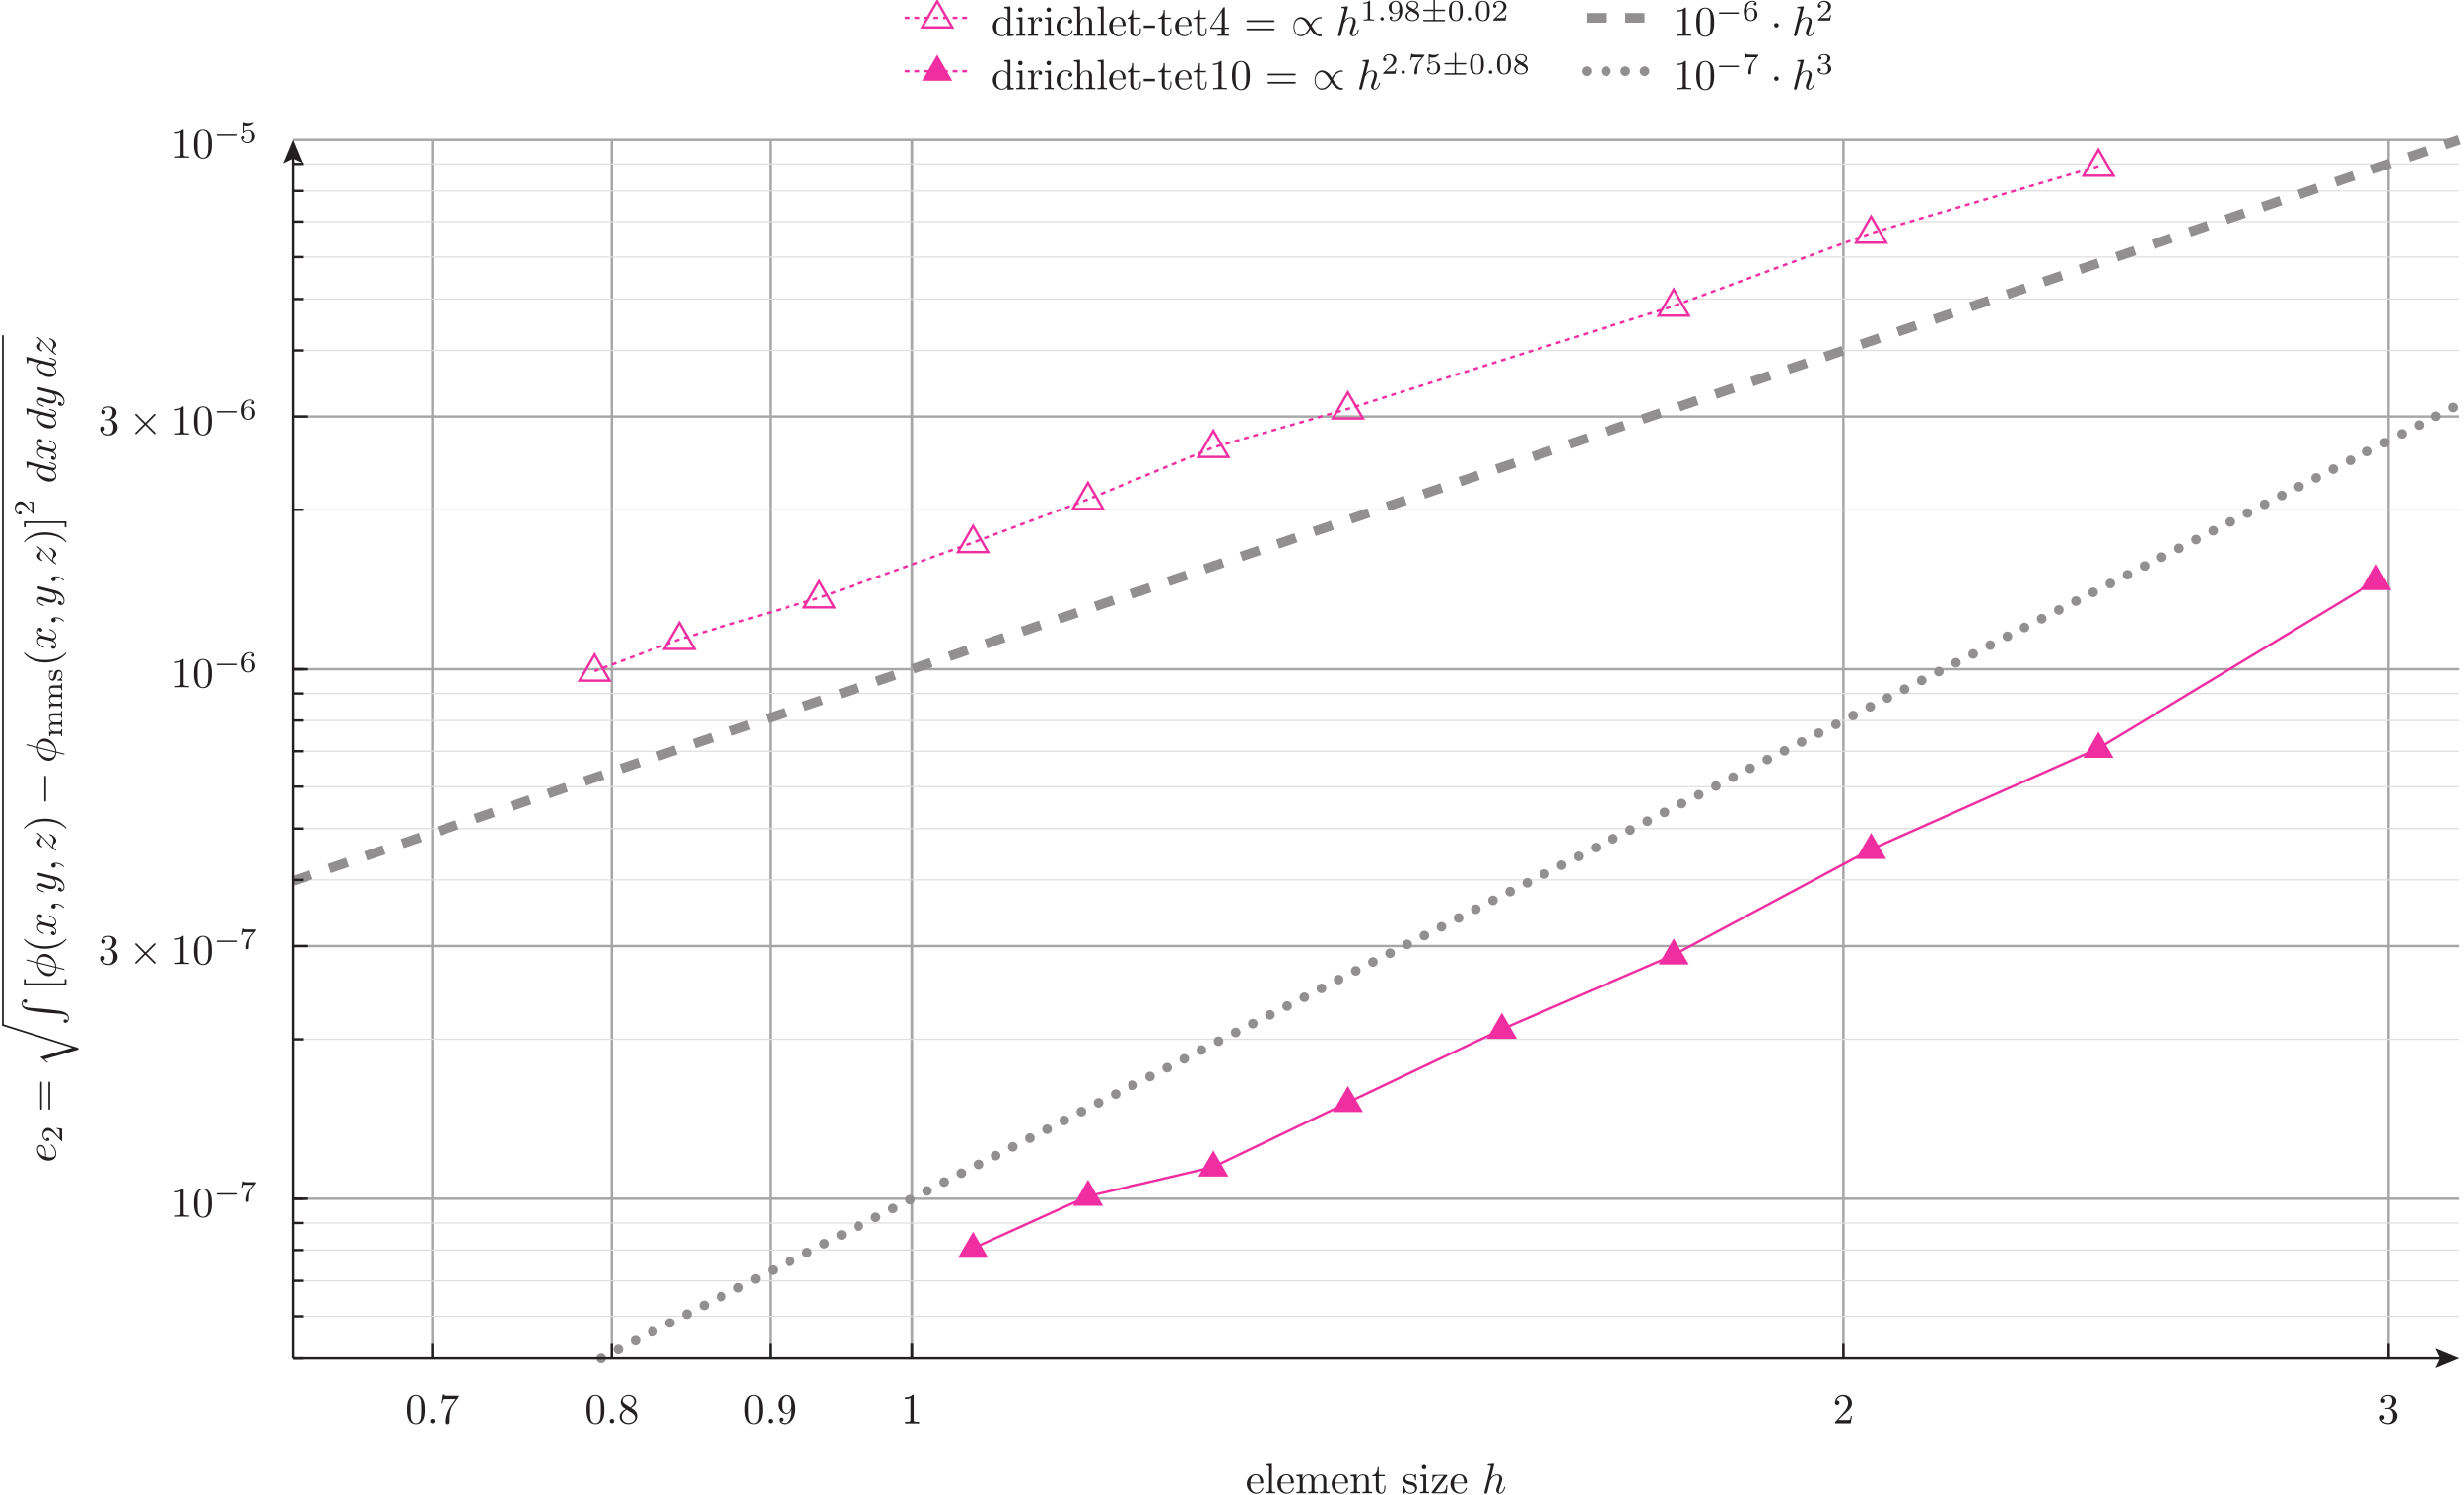 <?xml version="1.0" encoding="UTF-8"?>
<svg xmlns="http://www.w3.org/2000/svg" xmlns:xlink="http://www.w3.org/1999/xlink" width="580.33pt" height="352.24pt" viewBox="0 0 580.33 352.24" version="1.1">
<defs>
<g>
<symbol overflow="visible" id="glyph0-0">
<path style="stroke:none;" d=""/>
</symbol>
<symbol overflow="visible" id="glyph0-1">
<path style="stroke:none;" d="M 4.594 -3.203 C 4.594 -4 4.547 -4.797 4.203 -5.547 C 3.734 -6.5 2.922 -6.656 2.5 -6.656 C 1.906 -6.656 1.172 -6.406 0.766 -5.469 C 0.438 -4.781 0.391 -4 0.391 -3.203 C 0.391 -2.453 0.438 -1.547 0.844 -0.797 C 1.266 0.016 2 0.219 2.484 0.219 C 3.031 0.219 3.797 0.016 4.234 -0.938 C 4.547 -1.625 4.594 -2.406 4.594 -3.203 Z M 2.484 0 C 2.094 0 1.516 -0.25 1.328 -1.203 C 1.219 -1.812 1.219 -2.734 1.219 -3.312 C 1.219 -3.953 1.219 -4.625 1.297 -5.156 C 1.484 -6.344 2.234 -6.438 2.484 -6.438 C 2.812 -6.438 3.484 -6.266 3.672 -5.266 C 3.766 -4.703 3.766 -3.953 3.766 -3.312 C 3.766 -2.562 3.766 -1.891 3.656 -1.25 C 3.516 -0.297 2.938 0 2.484 0 Z M 2.484 0 "/>
</symbol>
<symbol overflow="visible" id="glyph0-2">
<path style="stroke:none;" d="M 4.766 -6.094 C 4.844 -6.203 4.844 -6.234 4.844 -6.438 L 2.422 -6.438 C 1.203 -6.438 1.188 -6.562 1.141 -6.766 L 0.891 -6.766 L 0.562 -4.703 L 0.812 -4.703 C 0.844 -4.859 0.938 -5.484 1.062 -5.609 C 1.125 -5.672 1.906 -5.672 2.047 -5.672 L 4.109 -5.672 C 4 -5.516 3.203 -4.422 2.984 -4.094 C 2.094 -2.734 1.766 -1.344 1.766 -0.328 C 1.766 -0.234 1.766 0.219 2.219 0.219 C 2.688 0.219 2.688 -0.234 2.688 -0.328 L 2.688 -0.844 C 2.688 -1.391 2.703 -1.938 2.797 -2.484 C 2.828 -2.703 2.969 -3.562 3.406 -4.188 Z M 4.766 -6.094 "/>
</symbol>
<symbol overflow="visible" id="glyph0-3">
<path style="stroke:none;" d="M 1.625 -4.562 C 1.172 -4.875 1.125 -5.203 1.125 -5.375 C 1.125 -5.984 1.781 -6.406 2.484 -6.406 C 3.219 -6.406 3.859 -5.891 3.859 -5.172 C 3.859 -4.594 3.469 -4.125 2.875 -3.766 Z M 3.094 -3.625 C 3.812 -3.984 4.297 -4.516 4.297 -5.172 C 4.297 -6.094 3.406 -6.656 2.5 -6.656 C 1.5 -6.656 0.688 -5.922 0.688 -4.984 C 0.688 -4.812 0.703 -4.359 1.125 -3.891 C 1.234 -3.766 1.609 -3.516 1.859 -3.344 C 1.281 -3.062 0.422 -2.5 0.422 -1.516 C 0.422 -0.453 1.438 0.219 2.484 0.219 C 3.625 0.219 4.562 -0.609 4.562 -1.688 C 4.562 -2.047 4.453 -2.484 4.078 -2.906 C 3.891 -3.125 3.734 -3.219 3.094 -3.625 Z M 2.094 -3.203 L 3.312 -2.422 C 3.594 -2.234 4.062 -1.938 4.062 -1.312 C 4.062 -0.578 3.312 -0.062 2.5 -0.062 C 1.641 -0.062 0.922 -0.688 0.922 -1.516 C 0.922 -2.094 1.234 -2.734 2.094 -3.203 Z M 2.094 -3.203 "/>
</symbol>
<symbol overflow="visible" id="glyph0-4">
<path style="stroke:none;" d="M 3.672 -3.188 L 3.672 -2.859 C 3.672 -0.516 2.625 -0.062 2.047 -0.062 C 1.875 -0.062 1.344 -0.078 1.062 -0.422 C 1.516 -0.422 1.594 -0.703 1.594 -0.875 C 1.594 -1.188 1.344 -1.344 1.125 -1.344 C 0.969 -1.344 0.672 -1.25 0.672 -0.859 C 0.672 -0.188 1.203 0.219 2.062 0.219 C 3.344 0.219 4.562 -1.141 4.562 -3.297 C 4.562 -5.984 3.422 -6.656 2.531 -6.656 C 1.984 -6.656 1.484 -6.484 1.062 -6.031 C 0.656 -5.578 0.422 -5.156 0.422 -4.406 C 0.422 -3.156 1.297 -2.188 2.422 -2.188 C 3.031 -2.188 3.438 -2.594 3.672 -3.188 Z M 2.438 -2.406 C 2.266 -2.406 1.812 -2.406 1.5 -3.047 C 1.312 -3.406 1.312 -3.906 1.312 -4.406 C 1.312 -4.938 1.312 -5.406 1.531 -5.781 C 1.797 -6.281 2.188 -6.406 2.531 -6.406 C 2.984 -6.406 3.312 -6.062 3.484 -5.625 C 3.609 -5.297 3.656 -4.672 3.656 -4.203 C 3.656 -3.375 3.312 -2.406 2.438 -2.406 Z M 2.438 -2.406 "/>
</symbol>
<symbol overflow="visible" id="glyph0-5">
<path style="stroke:none;" d="M 2.938 -6.406 C 2.938 -6.641 2.938 -6.656 2.703 -6.656 C 2.094 -6.016 1.203 -6.016 0.891 -6.016 L 0.891 -5.703 C 1.094 -5.703 1.688 -5.703 2.203 -5.969 L 2.203 -0.797 C 2.203 -0.438 2.172 -0.312 1.266 -0.312 L 0.953 -0.312 L 0.953 0 C 1.297 -0.031 2.172 -0.031 2.562 -0.031 C 2.969 -0.031 3.844 -0.031 4.188 0 L 4.188 -0.312 L 3.875 -0.312 C 2.969 -0.312 2.938 -0.422 2.938 -0.797 Z M 2.938 -6.406 "/>
</symbol>
<symbol overflow="visible" id="glyph0-6">
<path style="stroke:none;" d="M 1.266 -0.766 L 2.328 -1.797 C 3.891 -3.188 4.484 -3.719 4.484 -4.719 C 4.484 -5.859 3.594 -6.656 2.375 -6.656 C 1.234 -6.656 0.5 -5.734 0.5 -4.844 C 0.5 -4.297 1 -4.297 1.031 -4.297 C 1.203 -4.297 1.547 -4.406 1.547 -4.812 C 1.547 -5.078 1.375 -5.344 1.016 -5.344 C 0.938 -5.344 0.922 -5.344 0.891 -5.328 C 1.125 -5.984 1.656 -6.344 2.234 -6.344 C 3.156 -6.344 3.578 -5.547 3.578 -4.719 C 3.578 -3.922 3.078 -3.125 2.531 -2.516 L 0.609 -0.375 C 0.5 -0.266 0.5 -0.234 0.5 0 L 4.203 0 L 4.484 -1.734 L 4.234 -1.734 C 4.188 -1.438 4.125 -1 4.016 -0.844 C 3.953 -0.766 3.297 -0.766 3.062 -0.766 Z M 1.266 -0.766 "/>
</symbol>
<symbol overflow="visible" id="glyph0-7">
<path style="stroke:none;" d="M 2.906 -3.516 C 3.719 -3.797 4.297 -4.484 4.297 -5.281 C 4.297 -6.094 3.422 -6.656 2.453 -6.656 C 1.453 -6.656 0.688 -6.062 0.688 -5.297 C 0.688 -4.969 0.906 -4.781 1.203 -4.781 C 1.516 -4.781 1.703 -5 1.703 -5.297 C 1.703 -5.797 1.234 -5.797 1.094 -5.797 C 1.406 -6.281 2.062 -6.406 2.422 -6.406 C 2.828 -6.406 3.375 -6.188 3.375 -5.297 C 3.375 -5.172 3.359 -4.594 3.094 -4.156 C 2.797 -3.672 2.453 -3.641 2.203 -3.625 C 2.125 -3.625 1.891 -3.594 1.812 -3.594 C 1.734 -3.594 1.672 -3.578 1.672 -3.484 C 1.672 -3.375 1.734 -3.375 1.906 -3.375 L 2.344 -3.375 C 3.172 -3.375 3.547 -2.688 3.547 -1.703 C 3.547 -0.344 2.844 -0.062 2.406 -0.062 C 1.984 -0.062 1.234 -0.234 0.875 -0.812 C 1.234 -0.766 1.547 -0.984 1.547 -1.375 C 1.547 -1.734 1.266 -1.938 0.984 -1.938 C 0.734 -1.938 0.422 -1.797 0.422 -1.344 C 0.422 -0.438 1.344 0.219 2.438 0.219 C 3.656 0.219 4.562 -0.688 4.562 -1.703 C 4.562 -2.531 3.938 -3.312 2.906 -3.516 Z M 2.906 -3.516 "/>
</symbol>
<symbol overflow="visible" id="glyph0-8">
<path style="stroke:none;" d="M 1.125 -2.516 C 1.188 -4.016 2.016 -4.266 2.359 -4.266 C 3.391 -4.266 3.484 -2.906 3.484 -2.516 Z M 1.109 -2.312 L 3.906 -2.312 C 4.125 -2.312 4.156 -2.312 4.156 -2.516 C 4.156 -3.516 3.609 -4.484 2.359 -4.484 C 1.203 -4.484 0.281 -3.453 0.281 -2.203 C 0.281 -0.859 1.328 0.109 2.484 0.109 C 3.703 0.109 4.156 -1 4.156 -1.188 C 4.156 -1.297 4.062 -1.312 4.016 -1.312 C 3.938 -1.312 3.906 -1.25 3.891 -1.172 C 3.547 -0.141 2.641 -0.141 2.547 -0.141 C 2.047 -0.141 1.641 -0.438 1.406 -0.812 C 1.109 -1.297 1.109 -1.953 1.109 -2.312 Z M 1.109 -2.312 "/>
</symbol>
<symbol overflow="visible" id="glyph0-9">
<path style="stroke:none;" d="M 1.766 -6.938 L 0.328 -6.828 L 0.328 -6.516 C 1.031 -6.516 1.109 -6.453 1.109 -5.953 L 1.109 -0.766 C 1.109 -0.312 1 -0.312 0.328 -0.312 L 0.328 0 C 0.656 -0.016 1.188 -0.031 1.438 -0.031 C 1.688 -0.031 2.188 -0.016 2.547 0 L 2.547 -0.312 C 1.875 -0.312 1.766 -0.312 1.766 -0.766 Z M 1.766 -6.938 "/>
</symbol>
<symbol overflow="visible" id="glyph0-10">
<path style="stroke:none;" d="M 1.094 -3.438 L 1.094 -0.766 C 1.094 -0.312 0.984 -0.312 0.312 -0.312 L 0.312 0 C 0.672 -0.016 1.188 -0.031 1.453 -0.031 C 1.703 -0.031 2.234 -0.016 2.562 0 L 2.562 -0.312 C 1.906 -0.312 1.797 -0.312 1.797 -0.766 L 1.797 -2.594 C 1.797 -3.641 2.5 -4.203 3.141 -4.203 C 3.766 -4.203 3.875 -3.656 3.875 -3.094 L 3.875 -0.766 C 3.875 -0.312 3.766 -0.312 3.094 -0.312 L 3.094 0 C 3.453 -0.016 3.953 -0.031 4.234 -0.031 C 4.484 -0.031 5.016 -0.016 5.344 0 L 5.344 -0.312 C 4.688 -0.312 4.562 -0.312 4.562 -0.766 L 4.562 -2.594 C 4.562 -3.641 5.281 -4.203 5.922 -4.203 C 6.547 -4.203 6.656 -3.656 6.656 -3.094 L 6.656 -0.766 C 6.656 -0.312 6.547 -0.312 5.875 -0.312 L 5.875 0 C 6.234 -0.016 6.734 -0.031 7.016 -0.031 C 7.266 -0.031 7.797 -0.016 8.125 0 L 8.125 -0.312 C 7.609 -0.312 7.359 -0.312 7.344 -0.609 L 7.344 -2.516 C 7.344 -3.375 7.344 -3.688 7.047 -4.047 C 6.906 -4.219 6.562 -4.422 5.984 -4.422 C 5.156 -4.422 4.703 -3.812 4.547 -3.438 C 4.406 -4.312 3.656 -4.422 3.203 -4.422 C 2.484 -4.422 2.016 -3.984 1.734 -3.375 L 1.734 -4.422 L 0.312 -4.312 L 0.312 -4 C 1.016 -4 1.094 -3.938 1.094 -3.438 Z M 1.094 -3.438 "/>
</symbol>
<symbol overflow="visible" id="glyph0-11">
<path style="stroke:none;" d="M 1.094 -3.438 L 1.094 -0.766 C 1.094 -0.312 0.984 -0.312 0.312 -0.312 L 0.312 0 C 0.672 -0.016 1.188 -0.031 1.453 -0.031 C 1.703 -0.031 2.234 -0.016 2.562 0 L 2.562 -0.312 C 1.906 -0.312 1.797 -0.312 1.797 -0.766 L 1.797 -2.594 C 1.797 -3.641 2.5 -4.203 3.141 -4.203 C 3.766 -4.203 3.875 -3.656 3.875 -3.094 L 3.875 -0.766 C 3.875 -0.312 3.766 -0.312 3.094 -0.312 L 3.094 0 C 3.453 -0.016 3.953 -0.031 4.234 -0.031 C 4.484 -0.031 5.016 -0.016 5.344 0 L 5.344 -0.312 C 4.828 -0.312 4.578 -0.312 4.562 -0.609 L 4.562 -2.516 C 4.562 -3.375 4.562 -3.688 4.266 -4.047 C 4.125 -4.219 3.797 -4.422 3.203 -4.422 C 2.484 -4.422 2.016 -3.984 1.734 -3.375 L 1.734 -4.422 L 0.312 -4.312 L 0.312 -4 C 1.016 -4 1.094 -3.938 1.094 -3.438 Z M 1.094 -3.438 "/>
</symbol>
<symbol overflow="visible" id="glyph0-12">
<path style="stroke:none;" d="M 1.734 -4 L 3.156 -4 L 3.156 -4.312 L 1.734 -4.312 L 1.734 -6.156 L 1.484 -6.156 C 1.469 -5.328 1.172 -4.266 0.188 -4.219 L 0.188 -4 L 1.047 -4 L 1.047 -1.234 C 1.047 -0.016 1.969 0.109 2.328 0.109 C 3.047 0.109 3.312 -0.594 3.312 -1.234 L 3.312 -1.812 L 3.062 -1.812 L 3.062 -1.266 C 3.062 -0.516 2.766 -0.141 2.406 -0.141 C 1.734 -0.141 1.734 -1.047 1.734 -1.219 Z M 1.734 -4 "/>
</symbol>
<symbol overflow="visible" id="glyph0-13">
<path style="stroke:none;" d="M 2.078 -1.938 C 2.297 -1.906 3.125 -1.734 3.125 -1.016 C 3.125 -0.516 2.766 -0.109 1.984 -0.109 C 1.156 -0.109 0.797 -0.688 0.594 -1.531 C 0.562 -1.656 0.562 -1.703 0.453 -1.703 C 0.328 -1.703 0.328 -1.625 0.328 -1.453 L 0.328 -0.125 C 0.328 0.047 0.328 0.109 0.438 0.109 C 0.484 0.109 0.5 0.094 0.688 -0.094 C 0.703 -0.109 0.703 -0.125 0.891 -0.312 C 1.328 0.094 1.781 0.109 1.984 0.109 C 3.141 0.109 3.594 -0.562 3.594 -1.281 C 3.594 -1.812 3.297 -2.109 3.188 -2.234 C 2.844 -2.547 2.453 -2.625 2.047 -2.703 C 1.484 -2.812 0.812 -2.953 0.812 -3.531 C 0.812 -3.875 1.062 -4.297 1.938 -4.297 C 3.031 -4.297 3.078 -3.391 3.094 -3.078 C 3.109 -2.984 3.203 -2.984 3.219 -2.984 C 3.344 -2.984 3.344 -3.047 3.344 -3.234 L 3.344 -4.234 C 3.344 -4.406 3.344 -4.484 3.234 -4.484 C 3.188 -4.484 3.172 -4.484 3.047 -4.359 C 3.016 -4.312 2.906 -4.234 2.875 -4.203 C 2.484 -4.484 2.078 -4.484 1.938 -4.484 C 0.703 -4.484 0.328 -3.812 0.328 -3.25 C 0.328 -2.906 0.484 -2.625 0.766 -2.406 C 1.078 -2.141 1.359 -2.078 2.078 -1.938 Z M 2.078 -1.938 "/>
</symbol>
<symbol overflow="visible" id="glyph0-14">
<path style="stroke:none;" d="M 1.766 -4.422 L 0.375 -4.312 L 0.375 -4 C 1.016 -4 1.109 -3.938 1.109 -3.453 L 1.109 -0.766 C 1.109 -0.312 1 -0.312 0.328 -0.312 L 0.328 0 C 0.656 -0.016 1.188 -0.031 1.438 -0.031 C 1.781 -0.031 2.125 -0.016 2.469 0 L 2.469 -0.312 C 1.812 -0.312 1.766 -0.359 1.766 -0.75 Z M 1.812 -6.156 C 1.812 -6.484 1.562 -6.688 1.281 -6.688 C 0.969 -6.688 0.75 -6.422 0.75 -6.156 C 0.75 -5.891 0.969 -5.625 1.281 -5.625 C 1.562 -5.625 1.812 -5.844 1.812 -6.156 Z M 1.812 -6.156 "/>
</symbol>
<symbol overflow="visible" id="glyph0-15">
<path style="stroke:none;" d="M 3.906 -4.016 C 3.984 -4.125 3.984 -4.141 3.984 -4.188 C 3.984 -4.312 3.906 -4.312 3.734 -4.312 L 0.531 -4.312 L 0.422 -2.703 L 0.672 -2.703 C 0.734 -3.719 0.922 -4.094 2.016 -4.094 L 3.156 -4.094 L 0.375 -0.312 C 0.281 -0.203 0.281 -0.188 0.281 -0.141 C 0.281 0 0.344 0 0.547 0 L 3.844 0 L 4.016 -1.875 L 3.766 -1.875 C 3.672 -0.688 3.453 -0.25 2.297 -0.25 L 1.125 -0.25 Z M 3.906 -4.016 "/>
</symbol>
<symbol overflow="visible" id="glyph0-16">
<path style="stroke:none;" d="M 3.797 -0.547 L 3.797 0.109 L 5.266 0 L 5.266 -0.312 C 4.562 -0.312 4.484 -0.375 4.484 -0.875 L 4.484 -6.938 L 3.047 -6.828 L 3.047 -6.516 C 3.75 -6.516 3.828 -6.453 3.828 -5.953 L 3.828 -3.797 C 3.547 -4.156 3.109 -4.422 2.562 -4.422 C 1.391 -4.422 0.344 -3.438 0.344 -2.156 C 0.344 -0.875 1.312 0.109 2.453 0.109 C 3.094 0.109 3.547 -0.234 3.797 -0.547 Z M 3.797 -3.234 L 3.797 -1.188 C 3.797 -1 3.797 -0.984 3.688 -0.812 C 3.391 -0.328 2.938 -0.109 2.516 -0.109 C 2.062 -0.109 1.703 -0.375 1.453 -0.75 C 1.203 -1.156 1.172 -1.734 1.172 -2.141 C 1.172 -2.516 1.188 -3.109 1.484 -3.562 C 1.688 -3.875 2.062 -4.203 2.609 -4.203 C 2.953 -4.203 3.375 -4.047 3.688 -3.594 C 3.797 -3.438 3.797 -3.406 3.797 -3.234 Z M 3.797 -3.234 "/>
</symbol>
<symbol overflow="visible" id="glyph0-17">
<path style="stroke:none;" d="M 1.672 -3.312 L 1.672 -4.422 L 0.281 -4.312 L 0.281 -4 C 0.984 -4 1.062 -3.938 1.062 -3.438 L 1.062 -0.766 C 1.062 -0.312 0.953 -0.312 0.281 -0.312 L 0.281 0 C 0.672 -0.016 1.141 -0.031 1.422 -0.031 C 1.812 -0.031 2.297 -0.031 2.688 0 L 2.688 -0.312 L 2.484 -0.312 C 1.734 -0.312 1.719 -0.422 1.719 -0.781 L 1.719 -2.312 C 1.719 -3.312 2.141 -4.203 2.906 -4.203 C 2.969 -4.203 2.984 -4.203 3.016 -4.188 C 2.984 -4.188 2.781 -4.062 2.781 -3.797 C 2.781 -3.516 2.984 -3.375 3.203 -3.375 C 3.391 -3.375 3.641 -3.484 3.641 -3.812 C 3.641 -4.125 3.328 -4.422 2.906 -4.422 C 2.172 -4.422 1.812 -3.75 1.672 -3.312 Z M 1.672 -3.312 "/>
</symbol>
<symbol overflow="visible" id="glyph0-18">
<path style="stroke:none;" d="M 1.172 -2.188 C 1.172 -3.812 1.984 -4.234 2.516 -4.234 C 2.609 -4.234 3.234 -4.219 3.594 -3.859 C 3.188 -3.828 3.125 -3.531 3.125 -3.406 C 3.125 -3.141 3.297 -2.938 3.578 -2.938 C 3.844 -2.938 4.047 -3.109 4.047 -3.406 C 4.047 -4.094 3.281 -4.484 2.516 -4.484 C 1.266 -4.484 0.344 -3.406 0.344 -2.156 C 0.344 -0.875 1.328 0.109 2.484 0.109 C 3.828 0.109 4.156 -1.094 4.156 -1.188 C 4.156 -1.297 4.047 -1.297 4.016 -1.297 C 3.938 -1.297 3.906 -1.25 3.891 -1.188 C 3.594 -0.266 2.953 -0.141 2.578 -0.141 C 2.047 -0.141 1.172 -0.562 1.172 -2.188 Z M 1.172 -2.188 "/>
</symbol>
<symbol overflow="visible" id="glyph0-19">
<path style="stroke:none;" d="M 1.094 -0.766 C 1.094 -0.312 0.984 -0.312 0.312 -0.312 L 0.312 0 C 0.672 -0.016 1.188 -0.031 1.453 -0.031 C 1.703 -0.031 2.234 -0.016 2.562 0 L 2.562 -0.312 C 1.906 -0.312 1.797 -0.312 1.797 -0.766 L 1.797 -2.594 C 1.797 -3.641 2.5 -4.203 3.141 -4.203 C 3.766 -4.203 3.875 -3.656 3.875 -3.094 L 3.875 -0.766 C 3.875 -0.312 3.766 -0.312 3.094 -0.312 L 3.094 0 C 3.453 -0.016 3.953 -0.031 4.234 -0.031 C 4.484 -0.031 5.016 -0.016 5.344 0 L 5.344 -0.312 C 4.828 -0.312 4.578 -0.312 4.562 -0.609 L 4.562 -2.516 C 4.562 -3.375 4.562 -3.688 4.266 -4.047 C 4.125 -4.219 3.797 -4.422 3.203 -4.422 C 2.375 -4.422 1.938 -3.812 1.766 -3.438 L 1.766 -6.938 L 0.312 -6.828 L 0.312 -6.516 C 1.016 -6.516 1.094 -6.453 1.094 -5.953 Z M 1.094 -0.766 "/>
</symbol>
<symbol overflow="visible" id="glyph0-20">
<path style="stroke:none;" d="M 2.766 -1.875 L 2.766 -2.453 L 0.109 -2.453 L 0.109 -1.875 Z M 2.766 -1.875 "/>
</symbol>
<symbol overflow="visible" id="glyph0-21">
<path style="stroke:none;" d="M 2.938 -1.656 L 2.938 -0.781 C 2.938 -0.422 2.922 -0.312 2.188 -0.312 L 1.969 -0.312 L 1.969 0 C 2.375 -0.031 2.906 -0.031 3.312 -0.031 C 3.734 -0.031 4.266 -0.031 4.688 0 L 4.688 -0.312 L 4.469 -0.312 C 3.734 -0.312 3.703 -0.422 3.703 -0.781 L 3.703 -1.656 L 4.703 -1.656 L 4.703 -1.953 L 3.703 -1.953 L 3.703 -6.516 C 3.703 -6.703 3.703 -6.766 3.547 -6.766 C 3.453 -6.766 3.438 -6.766 3.344 -6.656 L 0.281 -1.953 L 0.281 -1.656 Z M 3 -1.953 L 0.562 -1.953 L 3 -5.688 Z M 3 -1.953 "/>
</symbol>
<symbol overflow="visible" id="glyph0-22">
<path style="stroke:none;" d="M 6.875 -3.266 C 7.016 -3.266 7.203 -3.266 7.203 -3.469 C 7.203 -3.672 7.016 -3.672 6.875 -3.672 L 0.891 -3.672 C 0.75 -3.672 0.562 -3.672 0.562 -3.469 C 0.562 -3.266 0.75 -3.266 0.906 -3.266 Z M 6.875 -1.328 C 7.016 -1.328 7.203 -1.328 7.203 -1.531 C 7.203 -1.734 7.016 -1.734 6.875 -1.734 L 0.906 -1.734 C 0.75 -1.734 0.562 -1.734 0.562 -1.531 C 0.562 -1.328 0.75 -1.328 0.891 -1.328 Z M 6.875 -1.328 "/>
</symbol>
<symbol overflow="visible" id="glyph1-0">
<path style="stroke:none;" d=""/>
</symbol>
<symbol overflow="visible" id="glyph1-1">
<path style="stroke:none;" d="M 1.922 -0.531 C 1.922 -0.812 1.688 -1.062 1.391 -1.062 C 1.094 -1.062 0.859 -0.812 0.859 -0.531 C 0.859 -0.234 1.094 0 1.391 0 C 1.688 0 1.922 -0.234 1.922 -0.531 Z M 1.922 -0.531 "/>
</symbol>
<symbol overflow="visible" id="glyph1-2">
<path style="stroke:none;" d="M 2.875 -6.828 C 2.875 -6.844 2.875 -6.938 2.734 -6.938 C 2.516 -6.938 1.781 -6.859 1.516 -6.844 C 1.438 -6.828 1.328 -6.812 1.328 -6.641 C 1.328 -6.516 1.422 -6.516 1.562 -6.516 C 2.047 -6.516 2.062 -6.453 2.062 -6.344 L 2.047 -6.156 L 0.594 -0.391 C 0.547 -0.25 0.547 -0.234 0.547 -0.172 C 0.547 0.062 0.75 0.109 0.844 0.109 C 1 0.109 1.156 -0.016 1.203 -0.156 L 1.406 -0.906 L 1.625 -1.812 C 1.688 -2.031 1.734 -2.25 1.797 -2.484 C 1.812 -2.547 1.891 -2.875 1.906 -2.938 C 1.938 -3.016 2.234 -3.578 2.578 -3.844 C 2.797 -4.016 3.109 -4.203 3.547 -4.203 C 3.969 -4.203 4.078 -3.859 4.078 -3.5 C 4.078 -2.953 3.703 -1.875 3.453 -1.266 C 3.375 -1.031 3.328 -0.906 3.328 -0.703 C 3.328 -0.234 3.688 0.109 4.156 0.109 C 5.094 0.109 5.453 -1.344 5.453 -1.438 C 5.453 -1.531 5.375 -1.531 5.344 -1.531 C 5.234 -1.531 5.234 -1.5 5.188 -1.344 C 5.047 -0.812 4.719 -0.109 4.172 -0.109 C 4 -0.109 3.938 -0.203 3.938 -0.438 C 3.938 -0.688 4.016 -0.938 4.109 -1.156 C 4.266 -1.578 4.719 -2.766 4.719 -3.344 C 4.719 -4 4.312 -4.422 3.562 -4.422 C 2.938 -4.422 2.453 -4.109 2.094 -3.656 Z M 2.875 -6.828 "/>
</symbol>
<symbol overflow="visible" id="glyph2-0">
<path style="stroke:none;" d=""/>
</symbol>
<symbol overflow="visible" id="glyph2-1">
<path style="stroke:none;" d="M 5.203 -1.578 C 5.312 -1.578 5.484 -1.578 5.484 -1.75 C 5.484 -1.922 5.328 -1.922 5.203 -1.922 L 1.031 -1.922 C 0.922 -1.922 0.75 -1.922 0.75 -1.75 C 0.75 -1.578 0.922 -1.578 1.031 -1.578 Z M 5.203 -1.578 "/>
</symbol>
<symbol overflow="visible" id="glyph2-2">
<path style="stroke:none;" d="M 3.297 -2.219 L 5.422 -2.219 C 5.531 -2.219 5.703 -2.219 5.703 -2.391 C 5.703 -2.562 5.547 -2.562 5.422 -2.562 L 3.297 -2.562 L 3.297 -4.672 C 3.297 -4.797 3.297 -4.984 3.125 -4.984 C 2.953 -4.984 2.953 -4.812 2.953 -4.719 L 2.953 -2.562 L 0.812 -2.562 C 0.703 -2.562 0.531 -2.562 0.531 -2.391 C 0.531 -2.219 0.703 -2.219 0.812 -2.219 L 2.953 -2.219 L 2.953 -0.156 L 0.812 -0.156 C 0.703 -0.156 0.531 -0.156 0.531 0.016 C 0.531 0.188 0.703 0.188 0.812 0.188 L 5.422 0.188 C 5.531 0.188 5.703 0.188 5.703 0.016 C 5.703 -0.156 5.547 -0.156 5.422 -0.156 L 3.297 -0.156 Z M 3.297 -2.219 "/>
</symbol>
<symbol overflow="visible" id="glyph3-0">
<path style="stroke:none;" d=""/>
</symbol>
<symbol overflow="visible" id="glyph3-1">
<path style="stroke:none;" d="M 3.75 -4.234 C 3.812 -4.312 3.812 -4.328 3.812 -4.516 L 1.984 -4.516 C 1.703 -4.516 1.625 -4.516 1.375 -4.531 C 1.016 -4.562 1 -4.609 0.969 -4.734 L 0.734 -4.734 L 0.484 -3.234 L 0.734 -3.234 C 0.734 -3.344 0.812 -3.797 0.922 -3.875 C 0.984 -3.906 1.547 -3.906 1.656 -3.906 L 3.172 -3.906 C 2.953 -3.625 2.594 -3.188 2.453 -2.984 C 1.531 -1.781 1.453 -0.672 1.453 -0.266 C 1.453 -0.188 1.453 0.141 1.781 0.141 C 2.109 0.141 2.109 -0.172 2.109 -0.266 L 2.109 -0.547 C 2.109 -1.906 2.391 -2.531 2.688 -2.906 Z M 3.75 -4.234 "/>
</symbol>
<symbol overflow="visible" id="glyph3-2">
<path style="stroke:none;" d="M 1.047 -2.281 C 1.047 -2.859 1.094 -3.375 1.359 -3.812 C 1.609 -4.188 1.984 -4.438 2.422 -4.438 C 2.641 -4.438 2.922 -4.391 3.062 -4.203 C 2.891 -4.188 2.734 -4.062 2.734 -3.859 C 2.734 -3.688 2.859 -3.531 3.062 -3.531 C 3.281 -3.531 3.406 -3.672 3.406 -3.875 C 3.406 -4.281 3.109 -4.641 2.422 -4.641 C 1.406 -4.641 0.375 -3.719 0.375 -2.219 C 0.375 -0.406 1.234 0.141 2 0.141 C 2.859 0.141 3.594 -0.516 3.594 -1.422 C 3.594 -2.312 2.891 -2.969 2.078 -2.969 C 1.516 -2.969 1.203 -2.609 1.047 -2.281 Z M 2 -0.078 C 1.656 -0.078 1.375 -0.281 1.234 -0.594 C 1.125 -0.812 1.078 -1.156 1.078 -1.578 C 1.078 -2.25 1.484 -2.781 2.031 -2.781 C 2.359 -2.781 2.578 -2.656 2.75 -2.391 C 2.922 -2.125 2.922 -1.828 2.922 -1.422 C 2.922 -1.031 2.922 -0.734 2.734 -0.469 C 2.562 -0.219 2.344 -0.078 2 -0.078 Z M 2 -0.078 "/>
</symbol>
<symbol overflow="visible" id="glyph3-3">
<path style="stroke:none;" d="M 1.078 -3.906 C 1.438 -3.812 1.656 -3.812 1.766 -3.812 C 2.688 -3.812 3.234 -4.438 3.234 -4.547 C 3.234 -4.625 3.188 -4.641 3.156 -4.641 C 3.141 -4.641 3.125 -4.641 3.094 -4.625 C 2.922 -4.562 2.562 -4.422 2.031 -4.422 C 1.844 -4.422 1.469 -4.438 1.016 -4.609 C 0.938 -4.641 0.938 -4.641 0.922 -4.641 C 0.828 -4.641 0.828 -4.578 0.828 -4.453 L 0.828 -2.391 C 0.828 -2.281 0.828 -2.188 0.938 -2.188 C 1.016 -2.188 1.016 -2.203 1.078 -2.281 C 1.391 -2.672 1.812 -2.734 2.062 -2.734 C 2.484 -2.734 2.672 -2.391 2.703 -2.344 C 2.828 -2.109 2.875 -1.844 2.875 -1.438 C 2.875 -1.219 2.875 -0.812 2.656 -0.5 C 2.484 -0.25 2.188 -0.078 1.844 -0.078 C 1.391 -0.078 0.922 -0.344 0.734 -0.797 C 1.016 -0.781 1.141 -0.953 1.141 -1.141 C 1.141 -1.438 0.875 -1.5 0.797 -1.5 C 0.781 -1.5 0.438 -1.5 0.438 -1.125 C 0.438 -0.484 1.016 0.141 1.859 0.141 C 2.75 0.141 3.531 -0.531 3.531 -1.406 C 3.531 -2.203 2.938 -2.922 2.062 -2.922 C 1.75 -2.922 1.391 -2.844 1.078 -2.578 Z M 1.078 -3.906 "/>
</symbol>
<symbol overflow="visible" id="glyph3-4">
<path style="stroke:none;" d="M 2.344 -4.453 C 2.344 -4.641 2.328 -4.641 2.141 -4.641 C 1.688 -4.203 1.047 -4.203 0.766 -4.203 L 0.766 -3.953 C 0.938 -3.953 1.391 -3.953 1.781 -4.141 L 1.781 -0.578 C 1.781 -0.344 1.781 -0.25 1.078 -0.25 L 0.812 -0.25 L 0.812 0 C 0.938 0 1.797 -0.031 2.062 -0.031 C 2.281 -0.031 3.156 0 3.312 0 L 3.312 -0.25 L 3.047 -0.25 C 2.344 -0.25 2.344 -0.344 2.344 -0.578 Z M 2.344 -4.453 "/>
</symbol>
<symbol overflow="visible" id="glyph3-5">
<path style="stroke:none;" d="M 2.922 -2.094 C 2.922 -0.344 2.062 -0.078 1.641 -0.078 C 1.484 -0.078 1.125 -0.094 0.938 -0.312 C 1.219 -0.344 1.234 -0.578 1.234 -0.641 C 1.234 -0.812 1.125 -0.969 0.906 -0.969 C 0.703 -0.969 0.578 -0.828 0.578 -0.625 C 0.578 -0.156 0.969 0.141 1.656 0.141 C 2.656 0.141 3.594 -0.812 3.594 -2.297 C 3.594 -4.031 2.828 -4.641 2.016 -4.641 C 1.781 -4.641 1.297 -4.609 0.891 -4.219 C 0.656 -3.984 0.375 -3.719 0.375 -3.094 C 0.375 -2.203 1.078 -1.547 1.906 -1.547 C 2.469 -1.547 2.766 -1.906 2.922 -2.219 Z M 1.938 -1.734 C 1.672 -1.734 1.406 -1.828 1.219 -2.156 C 1.047 -2.406 1.047 -2.703 1.047 -3.094 C 1.047 -3.5 1.047 -3.766 1.25 -4.047 C 1.422 -4.297 1.656 -4.438 2.016 -4.438 C 2.375 -4.438 2.578 -4.219 2.688 -4.031 C 2.891 -3.75 2.906 -3.25 2.906 -3.016 C 2.906 -2.094 2.375 -1.734 1.938 -1.734 Z M 1.938 -1.734 "/>
</symbol>
<symbol overflow="visible" id="glyph3-6">
<path style="stroke:none;" d="M 2.484 -2.531 C 3.031 -2.797 3.375 -3.125 3.375 -3.609 C 3.375 -4.281 2.672 -4.641 2 -4.641 C 1.219 -4.641 0.594 -4.141 0.594 -3.484 C 0.594 -3.156 0.75 -2.906 0.875 -2.766 C 1 -2.625 1.047 -2.594 1.469 -2.359 C 1.078 -2.188 0.375 -1.812 0.375 -1.078 C 0.375 -0.297 1.188 0.141 1.984 0.141 C 2.875 0.141 3.594 -0.422 3.594 -1.188 C 3.594 -1.641 3.328 -2.031 2.922 -2.281 C 2.828 -2.328 2.578 -2.469 2.484 -2.531 Z M 1.344 -3.188 C 1.156 -3.297 0.969 -3.484 0.969 -3.75 C 0.969 -4.188 1.484 -4.438 1.984 -4.438 C 2.531 -4.438 3.016 -4.109 3.016 -3.609 C 3.016 -2.984 2.281 -2.672 2.266 -2.672 C 2.25 -2.672 2.234 -2.672 2.188 -2.703 Z M 1.688 -2.219 L 2.641 -1.672 C 2.828 -1.562 3.172 -1.344 3.172 -0.938 C 3.172 -0.406 2.594 -0.078 2 -0.078 C 1.344 -0.078 0.797 -0.5 0.797 -1.078 C 0.797 -1.594 1.188 -1.984 1.688 -2.219 Z M 1.688 -2.219 "/>
</symbol>
<symbol overflow="visible" id="glyph3-7">
<path style="stroke:none;" d="M 3.609 -2.234 C 3.609 -3 3.516 -3.562 3.203 -4.047 C 2.984 -4.375 2.547 -4.641 1.984 -4.641 C 0.359 -4.641 0.359 -2.734 0.359 -2.234 C 0.359 -1.734 0.359 0.141 1.984 0.141 C 3.609 0.141 3.609 -1.734 3.609 -2.234 Z M 1.984 -0.062 C 1.672 -0.062 1.234 -0.25 1.094 -0.812 C 1 -1.234 1 -1.812 1 -2.328 C 1 -2.828 1 -3.359 1.109 -3.75 C 1.25 -4.312 1.703 -4.453 1.984 -4.453 C 2.359 -4.453 2.734 -4.219 2.859 -3.812 C 2.969 -3.438 2.969 -2.938 2.969 -2.328 C 2.969 -1.812 2.969 -1.281 2.891 -0.844 C 2.75 -0.203 2.266 -0.062 1.984 -0.062 Z M 1.984 -0.062 "/>
</symbol>
<symbol overflow="visible" id="glyph3-8">
<path style="stroke:none;" d="M 3.531 -1.281 L 3.297 -1.281 C 3.281 -1.125 3.203 -0.703 3.109 -0.641 C 3.062 -0.594 2.516 -0.594 2.422 -0.594 L 1.141 -0.594 C 1.875 -1.25 2.109 -1.438 2.531 -1.766 C 3.047 -2.188 3.531 -2.625 3.531 -3.281 C 3.531 -4.125 2.797 -4.641 1.891 -4.641 C 1.031 -4.641 0.438 -4.031 0.438 -3.391 C 0.438 -3.031 0.734 -3 0.812 -3 C 0.984 -3 1.188 -3.125 1.188 -3.375 C 1.188 -3.5 1.141 -3.75 0.766 -3.75 C 0.984 -4.234 1.469 -4.391 1.797 -4.391 C 2.484 -4.391 2.859 -3.844 2.859 -3.281 C 2.859 -2.672 2.422 -2.188 2.203 -1.938 L 0.516 -0.266 C 0.438 -0.203 0.438 -0.203 0.438 0 L 3.328 0 Z M 3.531 -1.281 "/>
</symbol>
<symbol overflow="visible" id="glyph3-9">
<path style="stroke:none;" d="M 1.906 -2.344 C 2.453 -2.344 2.844 -1.953 2.844 -1.219 C 2.844 -0.344 2.344 -0.078 1.938 -0.078 C 1.656 -0.078 1.047 -0.156 0.75 -0.578 C 1.078 -0.594 1.156 -0.812 1.156 -0.969 C 1.156 -1.188 0.984 -1.344 0.766 -1.344 C 0.578 -1.344 0.375 -1.234 0.375 -0.938 C 0.375 -0.281 1.109 0.141 1.953 0.141 C 2.922 0.141 3.594 -0.516 3.594 -1.219 C 3.594 -1.75 3.156 -2.297 2.375 -2.469 C 3.109 -2.734 3.375 -3.25 3.375 -3.688 C 3.375 -4.234 2.75 -4.641 1.969 -4.641 C 1.188 -4.641 0.594 -4.266 0.594 -3.703 C 0.594 -3.469 0.75 -3.344 0.953 -3.344 C 1.172 -3.344 1.312 -3.5 1.312 -3.703 C 1.312 -3.906 1.172 -4.047 0.953 -4.062 C 1.203 -4.375 1.688 -4.438 1.953 -4.438 C 2.266 -4.438 2.703 -4.297 2.703 -3.688 C 2.703 -3.391 2.609 -3.062 2.422 -2.844 C 2.188 -2.578 2 -2.562 1.641 -2.547 C 1.469 -2.531 1.453 -2.531 1.422 -2.531 C 1.406 -2.531 1.344 -2.516 1.344 -2.438 C 1.344 -2.344 1.406 -2.344 1.531 -2.344 Z M 1.906 -2.344 "/>
</symbol>
<symbol overflow="visible" id="glyph4-0">
<path style="stroke:none;" d=""/>
</symbol>
<symbol overflow="visible" id="glyph4-1">
<path style="stroke:none;" d="M 3.891 -2.781 L 1.891 -4.766 C 1.766 -4.891 1.75 -4.906 1.672 -4.906 C 1.562 -4.906 1.469 -4.812 1.469 -4.703 C 1.469 -4.641 1.484 -4.625 1.594 -4.516 L 3.594 -2.5 L 1.594 -0.484 C 1.484 -0.375 1.469 -0.359 1.469 -0.297 C 1.469 -0.188 1.562 -0.094 1.672 -0.094 C 1.75 -0.094 1.766 -0.109 1.891 -0.234 L 3.875 -2.219 L 5.953 -0.156 C 5.969 -0.141 6.047 -0.094 6.094 -0.094 C 6.219 -0.094 6.297 -0.188 6.297 -0.297 C 6.297 -0.312 6.297 -0.344 6.266 -0.406 C 6.266 -0.422 4.672 -1.984 4.172 -2.5 L 6 -4.328 C 6.047 -4.391 6.203 -4.516 6.25 -4.578 C 6.266 -4.594 6.297 -4.641 6.297 -4.703 C 6.297 -4.812 6.219 -4.906 6.094 -4.906 C 6.016 -4.906 5.984 -4.875 5.875 -4.766 Z M 3.891 -2.781 "/>
</symbol>
<symbol overflow="visible" id="glyph4-2">
<path style="stroke:none;" d="M 7.219 -0.312 C 7.188 -0.312 7.016 -0.297 6.984 -0.297 C 6.203 -0.297 5.672 -1.078 5.328 -1.594 C 5.234 -1.766 4.953 -2.188 4.844 -2.344 C 5.094 -2.891 5.766 -4.125 6.953 -4.125 C 7.016 -4.125 7.109 -4.125 7.219 -4.094 C 7.219 -4.359 7.203 -4.375 7.188 -4.391 C 7.125 -4.406 6.969 -4.422 6.875 -4.422 C 5.609 -4.422 4.875 -3.203 4.625 -2.703 C 4.234 -3.312 4.094 -3.531 3.719 -3.844 C 3.109 -4.375 2.562 -4.422 2.312 -4.422 C 1.203 -4.422 0.562 -3.297 0.562 -2.156 C 0.562 -1.031 1.188 0.109 2.281 0.109 C 3.547 0.109 4.297 -1.109 4.531 -1.609 C 4.938 -1 5.062 -0.781 5.438 -0.469 C 6.047 0.062 6.594 0.109 6.844 0.109 C 6.969 0.109 7.125 0.094 7.219 0.062 Z M 4.312 -1.953 C 4.062 -1.422 3.406 -0.188 2.203 -0.188 C 1.234 -0.188 0.781 -1.234 0.781 -2.156 C 0.781 -3.141 1.344 -4.016 2.172 -4.016 C 2.953 -4.016 3.484 -3.234 3.828 -2.703 C 3.938 -2.547 4.203 -2.125 4.312 -1.953 Z M 4.312 -1.953 "/>
</symbol>
<symbol overflow="visible" id="glyph4-3">
<path style="stroke:none;" d="M 1.922 -2.5 C 1.922 -2.797 1.688 -3.031 1.391 -3.031 C 1.094 -3.031 0.859 -2.797 0.859 -2.5 C 0.859 -2.203 1.094 -1.969 1.391 -1.969 C 1.688 -1.969 1.922 -2.203 1.922 -2.5 Z M 1.922 -2.5 "/>
</symbol>
<symbol overflow="visible" id="glyph5-0">
<path style="stroke:none;" d=""/>
</symbol>
<symbol overflow="visible" id="glyph5-1">
<path style="stroke:none;" d="M -2.312 -1.875 C -2.312 -2.156 -2.328 -2.906 -2.547 -3.406 C -2.844 -4.094 -3.438 -4.156 -3.562 -4.156 C -4.016 -4.156 -4.422 -3.766 -4.422 -3.078 C -4.422 -1.969 -3.453 -0.453 -1.703 -0.453 C -0.688 -0.453 0.109 -1.047 0.109 -2.031 C 0.109 -3.453 -0.953 -4.297 -1.062 -4.297 C -1.125 -4.297 -1.203 -4.234 -1.203 -4.188 C -1.203 -4.125 -1.188 -4.109 -1.094 -4.047 C -0.109 -3.266 -0.109 -2.172 -0.109 -2.047 C -0.109 -1.266 -0.953 -1.188 -1.266 -1.188 C -1.391 -1.188 -1.703 -1.188 -2.312 -1.344 Z M -2.531 -1.406 C -4.047 -1.797 -4.203 -2.812 -4.203 -3.078 C -4.203 -3.547 -3.906 -3.812 -3.562 -3.812 C -2.531 -3.812 -2.531 -2.219 -2.531 -1.812 Z M -2.531 -1.406 "/>
</symbol>
<symbol overflow="visible" id="glyph5-2">
<path style="stroke:none;" d="M -6.703 -4.375 C -6.719 -4.375 -6.828 -4.406 -6.844 -4.406 C -6.844 -4.406 -6.938 -4.406 -6.938 -4.281 C -6.938 -4.188 -6.906 -4.172 -6.734 -4.125 L -4.438 -3.547 C -4.375 -1.953 -3.047 -0.484 -1.688 -0.484 C -0.734 -0.484 0.047 -1.188 0.125 -2.406 C 0.438 -2.328 0.75 -2.266 1.062 -2.188 C 1.531 -2.062 1.906 -1.953 1.938 -1.953 C 2.047 -1.953 2.047 -2.031 2.047 -2.078 C 2.047 -2.125 2.047 -2.156 2.016 -2.188 C 1.984 -2.203 1.75 -2.266 1.609 -2.297 L 0.125 -2.672 C 0.062 -4.281 -1.281 -5.734 -2.625 -5.734 C -3.406 -5.734 -4.328 -5.203 -4.438 -3.812 Z M -0.094 -2.453 C -0.125 -1.859 -0.484 -1.141 -1.484 -1.141 C -2.688 -1.141 -4.078 -2 -4.203 -3.484 Z M -4.203 -3.75 C -4.172 -4.516 -3.703 -5.078 -2.828 -5.078 C -1.656 -5.078 -0.219 -4.219 -0.094 -2.719 Z M -4.203 -3.75 "/>
</symbol>
<symbol overflow="visible" id="glyph5-3">
<path style="stroke:none;" d="M -3.016 -3.344 C -3.281 -3.406 -4.203 -3.625 -4.203 -4.328 C -4.203 -4.375 -4.203 -4.625 -4.062 -4.828 C -4.016 -4.547 -3.766 -4.344 -3.531 -4.344 C -3.375 -4.344 -3.188 -4.453 -3.188 -4.734 C -3.188 -4.953 -3.359 -5.266 -3.766 -5.266 C -4.281 -5.266 -4.422 -4.688 -4.422 -4.344 C -4.422 -3.766 -3.891 -3.406 -3.656 -3.297 C -4.312 -3.047 -4.422 -2.5 -4.422 -2.203 C -4.422 -1.172 -3.125 -0.594 -2.875 -0.594 C -2.781 -0.594 -2.781 -0.703 -2.781 -0.719 C -2.781 -0.797 -2.797 -0.828 -2.891 -0.844 C -3.953 -1.188 -4.203 -1.844 -4.203 -2.188 C -4.203 -2.375 -4.109 -2.734 -3.531 -2.734 C -3.219 -2.734 -2.547 -2.562 -1.156 -2.188 C -0.531 -2.031 -0.109 -1.688 -0.109 -1.234 C -0.109 -1.188 -0.109 -0.953 -0.234 -0.734 C -0.297 -0.984 -0.5 -1.203 -0.781 -1.203 C -1.047 -1.203 -1.125 -0.984 -1.125 -0.844 C -1.125 -0.547 -0.875 -0.297 -0.547 -0.297 C -0.094 -0.297 0.109 -0.797 0.109 -1.234 C 0.109 -1.891 -0.594 -2.25 -0.656 -2.281 C -0.281 -2.406 0.109 -2.766 0.109 -3.359 C 0.109 -4.391 -1.188 -4.953 -1.438 -4.953 C -1.531 -4.953 -1.531 -4.875 -1.531 -4.844 C -1.531 -4.75 -1.484 -4.734 -1.422 -4.703 C -0.344 -4.375 -0.109 -3.703 -0.109 -3.375 C -0.109 -2.984 -0.438 -2.828 -0.766 -2.828 C -0.984 -2.828 -1.203 -2.891 -1.656 -3 Z M -3.016 -3.344 "/>
</symbol>
<symbol overflow="visible" id="glyph5-4">
<path style="stroke:none;" d="M -0.016 -2.031 C -0.672 -2.031 -1.062 -1.781 -1.062 -1.391 C -1.062 -1.062 -0.812 -0.859 -0.531 -0.859 C -0.266 -0.859 0 -1.062 0 -1.391 C 0 -1.516 -0.047 -1.641 -0.125 -1.734 C -0.156 -1.766 -0.156 -1.781 -0.156 -1.797 C -0.156 -1.797 -0.156 -1.812 -0.016 -1.812 C 0.734 -1.812 1.328 -1.453 1.656 -1.125 C 1.766 -1.016 1.797 -1.016 1.812 -1.016 C 1.891 -1.016 1.938 -1.062 1.938 -1.125 C 1.938 -1.234 1.156 -2.031 -0.016 -2.031 Z M -0.016 -2.031 "/>
</symbol>
<symbol overflow="visible" id="glyph5-5">
<path style="stroke:none;" d="M -3.812 -4.859 C -3.953 -4.906 -3.969 -4.906 -4.047 -4.906 C -4.219 -4.906 -4.312 -4.766 -4.312 -4.609 C -4.312 -4.516 -4.25 -4.344 -4.094 -4.266 C -4.047 -4.234 -3.734 -4.156 -3.562 -4.125 C -3.297 -4.047 -3.031 -3.984 -2.766 -3.922 L -0.953 -3.469 C -0.812 -3.438 -0.109 -3 -0.109 -2.344 C -0.109 -1.828 -0.547 -1.719 -0.922 -1.719 C -1.375 -1.719 -2 -1.891 -2.875 -2.234 C -3.297 -2.391 -3.406 -2.438 -3.594 -2.438 C -4.047 -2.438 -4.422 -2.109 -4.422 -1.609 C -4.422 -0.656 -2.969 -0.297 -2.875 -0.297 C -2.781 -0.297 -2.781 -0.391 -2.781 -0.406 C -2.781 -0.516 -2.797 -0.516 -2.953 -0.562 C -3.906 -0.844 -4.203 -1.234 -4.203 -1.578 C -4.203 -1.656 -4.203 -1.828 -3.875 -1.828 C -3.625 -1.828 -3.375 -1.734 -3.188 -1.656 C -2.125 -1.266 -1.547 -1.078 -1.078 -1.078 C -0.188 -1.078 0.109 -1.703 0.109 -2.297 C 0.109 -2.688 -0.062 -3.031 -0.344 -3.312 C 0.188 -3.188 0.672 -3.062 1.203 -2.656 C 1.547 -2.406 1.828 -2.016 1.828 -1.562 C 1.828 -1.422 1.797 -0.969 1.406 -0.797 C 1.406 -0.953 1.406 -1.094 1.297 -1.234 C 1.203 -1.328 1.062 -1.438 0.875 -1.438 C 0.562 -1.438 0.531 -1.156 0.531 -1.062 C 0.531 -0.828 0.688 -0.5 1.188 -0.5 C 1.688 -0.5 2.047 -0.938 2.047 -1.562 C 2.047 -2.594 1.141 -3.625 0.016 -3.906 Z M -3.812 -4.859 "/>
</symbol>
<symbol overflow="visible" id="glyph5-6">
<path style="stroke:none;" d="M -0.828 -1.328 C -1.406 -1.875 -1.656 -2.156 -1.969 -2.516 C -1.984 -2.516 -2.516 -3.141 -2.875 -3.5 C -3.797 -4.453 -4.281 -4.672 -4.312 -4.672 C -4.422 -4.672 -4.422 -4.578 -4.422 -4.562 C -4.422 -4.484 -4.406 -4.453 -4.312 -4.406 C -3.828 -4.109 -3.672 -3.906 -3.672 -3.656 C -3.672 -3.422 -3.812 -3.297 -3.984 -3.156 C -4.219 -2.953 -4.422 -2.797 -4.422 -2.453 C -4.422 -1.703 -3.484 -1.25 -3.281 -1.25 C -3.234 -1.25 -3.172 -1.281 -3.172 -1.375 C -3.172 -1.453 -3.219 -1.484 -3.281 -1.5 C -3.734 -1.688 -3.75 -2.266 -3.75 -2.344 C -3.75 -2.562 -3.688 -2.75 -3.594 -2.984 C -3.453 -3.375 -3.453 -3.484 -3.453 -3.75 C -3.016 -3.391 -2.297 -2.547 -2.141 -2.359 L -1.297 -1.453 C -0.625 -0.781 -0.062 -0.438 0.016 -0.438 C 0.109 -0.438 0.109 -0.531 0.109 -0.547 C 0.109 -0.625 0.094 -0.656 -0.016 -0.703 C -0.375 -0.938 -0.641 -1.234 -0.641 -1.562 C -0.641 -1.797 -0.547 -1.891 -0.266 -2.141 C -0.047 -2.312 0.109 -2.484 0.109 -2.781 C 0.109 -3.766 -1.156 -4.344 -1.438 -4.344 C -1.484 -4.344 -1.531 -4.312 -1.531 -4.234 C -1.531 -4.141 -1.469 -4.125 -1.406 -4.094 C -0.75 -3.859 -0.562 -3.219 -0.562 -2.891 C -0.562 -2.688 -0.625 -2.516 -0.688 -2.297 C -0.812 -1.953 -0.859 -1.812 -0.859 -1.594 C -0.859 -1.578 -0.859 -1.422 -0.828 -1.328 Z M -0.828 -1.328 "/>
</symbol>
<symbol overflow="visible" id="glyph5-7">
<path style="stroke:none;" d="M -6.828 -5.156 C -6.844 -5.156 -6.938 -5.156 -6.938 -5.031 C -6.938 -4.875 -6.844 -3.938 -6.828 -3.766 C -6.812 -3.688 -6.766 -3.625 -6.641 -3.625 C -6.516 -3.625 -6.516 -3.703 -6.516 -3.859 C -6.516 -4.344 -6.453 -4.359 -6.344 -4.359 L -6.156 -4.328 L -3.781 -3.734 C -4.156 -3.547 -4.422 -3.266 -4.422 -2.812 C -4.422 -1.641 -2.953 -0.406 -1.484 -0.406 C -0.547 -0.406 0.109 -0.953 0.109 -1.734 C 0.109 -1.938 0.062 -2.438 -0.641 -3.031 C -0.219 -3.109 0.109 -3.453 0.109 -3.938 C 0.109 -4.297 -0.125 -4.516 -0.438 -4.688 C -0.797 -4.844 -1.406 -4.984 -1.438 -4.984 C -1.531 -4.984 -1.531 -4.891 -1.531 -4.859 C -1.531 -4.766 -1.484 -4.75 -1.344 -4.719 C -0.703 -4.547 -0.109 -4.375 -0.109 -3.953 C -0.109 -3.688 -0.375 -3.656 -0.562 -3.656 C -0.812 -3.656 -0.875 -3.688 -1.047 -3.719 Z M -1.188 -3.078 C -1.016 -3.031 -0.984 -3.031 -0.812 -2.875 C -0.266 -2.438 -0.109 -2.031 -0.109 -1.75 C -0.109 -1.25 -0.656 -1.109 -1.047 -1.109 C -1.547 -1.109 -2.781 -1.438 -3.234 -1.656 C -3.828 -1.969 -4.203 -2.422 -4.203 -2.812 C -4.203 -3.469 -3.375 -3.609 -3.312 -3.609 C -3.266 -3.609 -3.203 -3.594 -3.156 -3.578 Z M -1.188 -3.078 "/>
</symbol>
<symbol overflow="visible" id="glyph6-0">
<path style="stroke:none;" d=""/>
</symbol>
<symbol overflow="visible" id="glyph6-1">
<path style="stroke:none;" d="M -1.281 -3.531 L -1.281 -3.297 C -1.125 -3.281 -0.703 -3.203 -0.641 -3.109 C -0.594 -3.062 -0.594 -2.516 -0.594 -2.422 L -0.594 -1.141 C -1.25 -1.875 -1.438 -2.109 -1.766 -2.531 C -2.188 -3.047 -2.625 -3.531 -3.281 -3.531 C -4.125 -3.531 -4.641 -2.797 -4.641 -1.891 C -4.641 -1.031 -4.031 -0.438 -3.391 -0.438 C -3.031 -0.438 -3 -0.734 -3 -0.812 C -3 -0.984 -3.125 -1.188 -3.375 -1.188 C -3.5 -1.188 -3.75 -1.141 -3.75 -0.766 C -4.234 -0.984 -4.391 -1.469 -4.391 -1.797 C -4.391 -2.484 -3.844 -2.859 -3.281 -2.859 C -2.672 -2.859 -2.188 -2.422 -1.938 -2.203 L -0.266 -0.516 C -0.203 -0.438 -0.203 -0.438 0 -0.438 L 0 -3.328 Z M -1.281 -3.531 "/>
</symbol>
<symbol overflow="visible" id="glyph6-2">
<path style="stroke:none;" d="M -2.125 -5.75 C -2.734 -5.75 -3.094 -5.453 -3.094 -4.703 C -3.094 -4.156 -2.781 -3.766 -2.438 -3.578 C -2.938 -3.438 -3.094 -3.062 -3.094 -2.562 C -3.094 -1.984 -2.766 -1.609 -2.406 -1.406 L -3.094 -1.406 L -3.016 -0.375 L -2.766 -0.375 C -2.766 -0.844 -2.703 -0.906 -2.359 -0.906 L -0.547 -0.906 C -0.25 -0.906 -0.25 -0.828 -0.25 -0.375 L 0 -0.375 C 0 -0.391 -0.031 -0.875 -0.031 -1.172 C -0.031 -1.438 0 -1.922 0 -1.984 L -0.25 -1.984 C -0.25 -1.531 -0.25 -1.453 -0.547 -1.453 L -1.812 -1.453 C -2.547 -1.453 -2.891 -2.031 -2.891 -2.5 C -2.891 -2.984 -2.5 -3.047 -2.156 -3.047 L -0.547 -3.047 C -0.25 -3.047 -0.25 -2.984 -0.25 -2.531 L 0 -2.531 C 0 -2.547 -0.031 -3.031 -0.031 -3.328 C -0.031 -3.578 0 -4.062 0 -4.125 L -0.25 -4.125 C -0.25 -3.672 -0.25 -3.609 -0.547 -3.609 L -1.812 -3.609 C -2.547 -3.609 -2.891 -4.188 -2.891 -4.641 C -2.891 -5.141 -2.5 -5.203 -2.156 -5.203 L -0.547 -5.203 C -0.25 -5.203 -0.25 -5.125 -0.25 -4.672 L 0 -4.672 C 0 -4.688 -0.031 -5.188 -0.031 -5.469 C -0.031 -5.734 0 -6.219 0 -6.281 L -0.25 -6.281 C -0.25 -5.828 -0.25 -5.75 -0.547 -5.75 Z M -2.125 -5.75 "/>
</symbol>
<symbol overflow="visible" id="glyph6-3">
<path style="stroke:none;" d="M -2.938 -2.656 C -3.062 -2.656 -3.125 -2.656 -3.125 -2.562 C -3.125 -2.516 -3.125 -2.5 -3.031 -2.422 C -3.031 -2.406 -2.969 -2.328 -2.938 -2.281 C -3.078 -2.078 -3.125 -1.812 -3.125 -1.547 C -3.125 -0.547 -2.594 -0.312 -2.25 -0.312 C -2.016 -0.312 -1.844 -0.406 -1.703 -0.578 C -1.469 -0.844 -1.422 -1.109 -1.344 -1.547 C -1.281 -1.891 -1.188 -2.469 -0.719 -2.469 C -0.453 -2.469 -0.125 -2.281 -0.125 -1.609 C -0.125 -0.938 -0.562 -0.688 -1.047 -0.562 C -1.141 -0.531 -1.156 -0.531 -1.156 -0.438 C -1.156 -0.312 -1.109 -0.312 -0.969 -0.312 L -0.109 -0.312 C 0 -0.312 0.062 -0.312 0.062 -0.406 C 0.062 -0.469 -0.078 -0.609 -0.234 -0.75 C 0.062 -1.062 0.062 -1.438 0.062 -1.609 C 0.062 -2.516 -0.422 -2.844 -0.922 -2.844 C -1.188 -2.844 -1.391 -2.734 -1.562 -2.547 C -1.812 -2.281 -1.859 -1.953 -1.906 -1.719 C -2 -1.156 -2.094 -0.703 -2.453 -0.703 C -2.688 -0.703 -2.953 -0.891 -2.953 -1.547 C -2.953 -2.359 -2.391 -2.406 -2.188 -2.422 C -2.109 -2.422 -2.109 -2.5 -2.109 -2.531 C -2.109 -2.656 -2.156 -2.656 -2.281 -2.656 Z M -2.938 -2.656 "/>
</symbol>
<symbol overflow="visible" id="glyph7-0">
<path style="stroke:none;" d=""/>
</symbol>
<symbol overflow="visible" id="glyph7-1">
<path style="stroke:none;" d="M -3.266 -6.875 C -3.266 -7.016 -3.266 -7.203 -3.469 -7.203 C -3.672 -7.203 -3.672 -7.016 -3.672 -6.875 L -3.672 -0.891 C -3.672 -0.75 -3.672 -0.562 -3.469 -0.562 C -3.266 -0.562 -3.266 -0.75 -3.266 -0.906 Z M -1.328 -6.875 C -1.328 -7.016 -1.328 -7.203 -1.531 -7.203 C -1.734 -7.203 -1.734 -7.016 -1.734 -6.875 L -1.734 -0.906 C -1.734 -0.75 -1.734 -0.562 -1.531 -0.562 C -1.328 -0.562 -1.328 -0.75 -1.328 -0.891 Z M -1.328 -6.875 "/>
</symbol>
<symbol overflow="visible" id="glyph7-2">
<path style="stroke:none;" d="M 2.5 -2.547 L 2.094 -2.547 L 2.094 -1.578 L -7.094 -1.578 L -7.094 -2.547 L -7.5 -2.547 L -7.5 -1.188 L 2.5 -1.188 Z M 2.5 -2.547 "/>
</symbol>
<symbol overflow="visible" id="glyph7-3">
<path style="stroke:none;" d="M 2.406 -3.312 C 2.375 -3.312 2.344 -3.312 2.188 -3.141 C 0.922 -1.891 -0.969 -1.562 -2.5 -1.562 C -4.234 -1.562 -5.984 -1.953 -7.234 -3.188 C -7.344 -3.312 -7.375 -3.312 -7.406 -3.312 C -7.469 -3.312 -7.5 -3.266 -7.5 -3.203 C -7.5 -3.109 -6.812 -2.203 -5.547 -1.625 C -4.453 -1.109 -3.344 -0.984 -2.5 -0.984 C -1.719 -0.984 -0.516 -1.094 0.625 -1.656 C 1.844 -2.25 2.5 -3.109 2.5 -3.203 C 2.5 -3.266 2.469 -3.312 2.406 -3.312 Z M 2.406 -3.312 "/>
</symbol>
<symbol overflow="visible" id="glyph7-4">
<path style="stroke:none;" d="M -2.5 -2.891 C -3.281 -2.891 -4.484 -2.781 -5.625 -2.234 C -6.844 -1.625 -7.5 -0.766 -7.5 -0.672 C -7.5 -0.609 -7.453 -0.562 -7.406 -0.562 C -7.375 -0.562 -7.344 -0.562 -7.172 -0.766 C -6.188 -1.734 -4.594 -2.312 -2.5 -2.312 C -0.797 -2.312 0.969 -1.938 2.234 -0.703 C 2.344 -0.562 2.375 -0.562 2.406 -0.562 C 2.453 -0.562 2.5 -0.609 2.5 -0.672 C 2.5 -0.766 1.812 -1.672 0.547 -2.266 C -0.547 -2.766 -1.656 -2.891 -2.5 -2.891 Z M -2.5 -2.891 "/>
</symbol>
<symbol overflow="visible" id="glyph7-5">
<path style="stroke:none;" d="M -7.5 -1.594 L -7.5 -0.219 L -7.094 -0.219 L -7.094 -1.188 L 2.094 -1.188 L 2.094 -0.219 L 2.5 -0.219 L 2.5 -1.594 Z M -7.5 -1.594 "/>
</symbol>
<symbol overflow="visible" id="glyph8-0">
<path style="stroke:none;" d=""/>
</symbol>
<symbol overflow="visible" id="glyph8-1">
<path style="stroke:none;" d="M 16.094 -4.641 L 8.594 -2.484 L 10.234 -1.094 L 10.375 -1.266 L 9.578 -1.938 L 17.594 -4.234 C 17.594 -4.562 17.594 -4.578 17.359 -4.656 L 0 -10.156 C -0.156 -10.203 -0.188 -10.203 -0.203 -10.203 C -0.312 -10.203 -0.406 -10.125 -0.406 -10 C -0.406 -9.844 -0.266 -9.812 -0.141 -9.766 Z M 16.094 -4.641 "/>
</symbol>
<symbol overflow="visible" id="glyph8-2">
<path style="stroke:none;" d="M 8.797 -2.719 C 10.438 -2.594 10.891 -2.234 10.891 -1.656 C 10.891 -1.531 10.859 -1.234 10.688 -1.016 C 10.641 -1.312 10.406 -1.391 10.266 -1.391 C 9.984 -1.391 9.844 -1.172 9.844 -0.984 C 9.844 -0.781 9.984 -0.562 10.281 -0.562 C 10.766 -0.562 11.109 -1.062 11.109 -1.656 C 11.109 -2.609 10.234 -3.094 9.344 -3.312 C 8.812 -3.438 5.906 -3.797 4.797 -3.875 L 2.312 -4.062 C 0.469 -4.203 0.219 -4.547 0.219 -5 C 0.219 -5.094 0.234 -5.406 0.438 -5.625 C 0.469 -5.344 0.703 -5.266 0.844 -5.266 C 1.125 -5.266 1.266 -5.484 1.266 -5.672 C 1.266 -5.875 1.125 -6.094 0.828 -6.094 C 0.344 -6.094 0 -5.594 0 -4.984 C 0 -4.047 0.969 -3.656 1.734 -3.484 C 2.281 -3.359 5.094 -3 6.312 -2.906 Z M 8.797 -2.719 "/>
</symbol>
<symbol overflow="visible" id="glyph9-0">
<path style="stroke:none;" d=""/>
</symbol>
<symbol overflow="visible" id="glyph9-1">
<path style="stroke:none;" d="M -2.297 -6.594 C -2.297 -6.766 -2.297 -6.938 -2.5 -6.938 C -2.703 -6.938 -2.703 -6.766 -2.703 -6.594 L -2.703 -1.188 C -2.703 -1.016 -2.703 -0.828 -2.5 -0.828 C -2.297 -0.828 -2.297 -1.016 -2.297 -1.188 Z M -2.297 -6.594 "/>
</symbol>
<symbol overflow="visible" id="glyph10-0">
<path style="stroke:none;" d=""/>
</symbol>
<symbol overflow="visible" id="glyph10-1">
<path style="stroke:none;" d="M 1.594 -0.406 C 1.594 -0.656 1.375 -0.812 1.188 -0.812 C 0.953 -0.812 0.781 -0.609 0.781 -0.406 C 0.781 -0.156 1 0 1.188 0 C 1.406 0 1.594 -0.188 1.594 -0.406 Z M 1.594 -0.406 "/>
</symbol>
</g>
<clipPath id="clip1">
  <path d="M 36 0 L 580.328 0 L 580.328 240 L 36 240 Z M 36 0 "/>
</clipPath>
<clipPath id="clip2">
  <path d="M 109 63 L 580.328 63 L 580.328 352 L 109 352 Z M 109 63 "/>
</clipPath>
</defs>
<g id="surface1">
<path style="fill:none;stroke-width:5.669;stroke-linecap:butt;stroke-linejoin:miter;stroke:rgb(65.501%,64.873%,65.028%);stroke-opacity:1;stroke-miterlimit:10;" d="M 1018.32 323.377 L 1018.32 3193.494 " transform="matrix(0.1,0,0,-0.1,0,352.24)"/>
<path style="fill:none;stroke-width:5.669;stroke-linecap:butt;stroke-linejoin:miter;stroke:rgb(65.501%,64.873%,65.028%);stroke-opacity:1;stroke-miterlimit:10;" d="M 1441.016 323.377 L 1441.016 3193.494 " transform="matrix(0.1,0,0,-0.1,0,352.24)"/>
<path style="fill:none;stroke-width:5.669;stroke-linecap:butt;stroke-linejoin:miter;stroke:rgb(65.501%,64.873%,65.028%);stroke-opacity:1;stroke-miterlimit:10;" d="M 1813.945 323.377 L 1813.945 3193.494 " transform="matrix(0.1,0,0,-0.1,0,352.24)"/>
<path style="fill:none;stroke-width:5.669;stroke-linecap:butt;stroke-linejoin:miter;stroke:rgb(65.501%,64.873%,65.028%);stroke-opacity:1;stroke-miterlimit:10;" d="M 2147.422 323.377 L 2147.422 3193.494 " transform="matrix(0.1,0,0,-0.1,0,352.24)"/>
<path style="fill:none;stroke-width:5.669;stroke-linecap:butt;stroke-linejoin:miter;stroke:rgb(65.501%,64.873%,65.028%);stroke-opacity:1;stroke-miterlimit:10;" d="M 2147.422 323.377 L 2147.422 3193.494 " transform="matrix(0.1,0,0,-0.1,0,352.24)"/>
<path style="fill:none;stroke-width:5.669;stroke-linecap:butt;stroke-linejoin:miter;stroke:rgb(65.501%,64.873%,65.028%);stroke-opacity:1;stroke-miterlimit:10;" d="M 4341.719 323.377 L 4341.719 3193.494 " transform="matrix(0.1,0,0,-0.1,0,352.24)"/>
<path style="fill:none;stroke-width:5.669;stroke-linecap:butt;stroke-linejoin:miter;stroke:rgb(65.501%,64.873%,65.028%);stroke-opacity:1;stroke-miterlimit:10;" d="M 5625.234 323.377 L 5625.234 3193.494 " transform="matrix(0.1,0,0,-0.1,0,352.24)"/>
<path style="fill:none;stroke-width:2.835;stroke-linecap:butt;stroke-linejoin:miter;stroke:rgb(87.068%,86.833%,86.891%);stroke-opacity:1;stroke-miterlimit:10;" d="M 689.648 323.377 L 5792.031 323.377 " transform="matrix(0.1,0,0,-0.1,0,352.24)"/>
<path style="fill:none;stroke-width:2.835;stroke-linecap:butt;stroke-linejoin:miter;stroke:rgb(87.068%,86.833%,86.891%);stroke-opacity:1;stroke-miterlimit:10;" d="M 689.648 422.205 L 5792.031 422.205 " transform="matrix(0.1,0,0,-0.1,0,352.24)"/>
<path style="fill:none;stroke-width:2.835;stroke-linecap:butt;stroke-linejoin:miter;stroke:rgb(87.068%,86.833%,86.891%);stroke-opacity:1;stroke-miterlimit:10;" d="M 689.648 505.681 L 5792.031 505.681 " transform="matrix(0.1,0,0,-0.1,0,352.24)"/>
<path style="fill:none;stroke-width:2.835;stroke-linecap:butt;stroke-linejoin:miter;stroke:rgb(87.068%,86.833%,86.891%);stroke-opacity:1;stroke-miterlimit:10;" d="M 689.648 577.986 L 5792.031 577.986 " transform="matrix(0.1,0,0,-0.1,0,352.24)"/>
<path style="fill:none;stroke-width:2.835;stroke-linecap:butt;stroke-linejoin:miter;stroke:rgb(87.068%,86.833%,86.891%);stroke-opacity:1;stroke-miterlimit:10;" d="M 689.648 641.775 L 5792.031 641.775 " transform="matrix(0.1,0,0,-0.1,0,352.24)"/>
<path style="fill:none;stroke-width:2.835;stroke-linecap:butt;stroke-linejoin:miter;stroke:rgb(87.068%,86.833%,86.891%);stroke-opacity:1;stroke-miterlimit:10;" d="M 689.648 698.884 L 5792.031 698.884 " transform="matrix(0.1,0,0,-0.1,0,352.24)"/>
<path style="fill:none;stroke-width:2.835;stroke-linecap:butt;stroke-linejoin:miter;stroke:rgb(87.068%,86.833%,86.891%);stroke-opacity:1;stroke-miterlimit:10;" d="M 689.648 1074.392 L 5792.031 1074.392 " transform="matrix(0.1,0,0,-0.1,0,352.24)"/>
<path style="fill:none;stroke-width:2.835;stroke-linecap:butt;stroke-linejoin:miter;stroke:rgb(87.068%,86.833%,86.891%);stroke-opacity:1;stroke-miterlimit:10;" d="M 689.648 1449.783 L 5792.031 1449.783 " transform="matrix(0.1,0,0,-0.1,0,352.24)"/>
<path style="fill:none;stroke-width:2.835;stroke-linecap:butt;stroke-linejoin:miter;stroke:rgb(87.068%,86.833%,86.891%);stroke-opacity:1;stroke-miterlimit:10;" d="M 689.648 1570.681 L 5792.031 1570.681 " transform="matrix(0.1,0,0,-0.1,0,352.24)"/>
<path style="fill:none;stroke-width:2.835;stroke-linecap:butt;stroke-linejoin:miter;stroke:rgb(87.068%,86.833%,86.891%);stroke-opacity:1;stroke-miterlimit:10;" d="M 689.648 1669.509 L 5792.031 1669.509 " transform="matrix(0.1,0,0,-0.1,0,352.24)"/>
<path style="fill:none;stroke-width:2.835;stroke-linecap:butt;stroke-linejoin:miter;stroke:rgb(87.068%,86.833%,86.891%);stroke-opacity:1;stroke-miterlimit:10;" d="M 689.648 1752.986 L 5792.031 1752.986 " transform="matrix(0.1,0,0,-0.1,0,352.24)"/>
<path style="fill:none;stroke-width:2.835;stroke-linecap:butt;stroke-linejoin:miter;stroke:rgb(87.068%,86.833%,86.891%);stroke-opacity:1;stroke-miterlimit:10;" d="M 689.648 1825.291 L 5792.031 1825.291 " transform="matrix(0.1,0,0,-0.1,0,352.24)"/>
<path style="fill:none;stroke-width:2.835;stroke-linecap:butt;stroke-linejoin:miter;stroke:rgb(87.068%,86.833%,86.891%);stroke-opacity:1;stroke-miterlimit:10;" d="M 689.648 1889.08 L 5792.031 1889.08 " transform="matrix(0.1,0,0,-0.1,0,352.24)"/>
<path style="fill:none;stroke-width:2.835;stroke-linecap:butt;stroke-linejoin:miter;stroke:rgb(87.068%,86.833%,86.891%);stroke-opacity:1;stroke-miterlimit:10;" d="M 689.648 1946.189 L 5792.031 1946.189 " transform="matrix(0.1,0,0,-0.1,0,352.24)"/>
<path style="fill:none;stroke-width:2.835;stroke-linecap:butt;stroke-linejoin:miter;stroke:rgb(87.068%,86.833%,86.891%);stroke-opacity:1;stroke-miterlimit:10;" d="M 689.648 2321.697 L 5792.031 2321.697 " transform="matrix(0.1,0,0,-0.1,0,352.24)"/>
<path style="fill:none;stroke-width:2.835;stroke-linecap:butt;stroke-linejoin:miter;stroke:rgb(87.068%,86.833%,86.891%);stroke-opacity:1;stroke-miterlimit:10;" d="M 689.648 2697.088 L 5792.031 2697.088 " transform="matrix(0.1,0,0,-0.1,0,352.24)"/>
<path style="fill:none;stroke-width:2.835;stroke-linecap:butt;stroke-linejoin:miter;stroke:rgb(87.068%,86.833%,86.891%);stroke-opacity:1;stroke-miterlimit:10;" d="M 689.648 2817.986 L 5792.031 2817.986 " transform="matrix(0.1,0,0,-0.1,0,352.24)"/>
<path style="fill:none;stroke-width:2.835;stroke-linecap:butt;stroke-linejoin:miter;stroke:rgb(87.068%,86.833%,86.891%);stroke-opacity:1;stroke-miterlimit:10;" d="M 689.648 2916.775 L 5792.031 2916.775 " transform="matrix(0.1,0,0,-0.1,0,352.24)"/>
<path style="fill:none;stroke-width:2.835;stroke-linecap:butt;stroke-linejoin:miter;stroke:rgb(87.068%,86.833%,86.891%);stroke-opacity:1;stroke-miterlimit:10;" d="M 689.648 3000.291 L 5792.031 3000.291 " transform="matrix(0.1,0,0,-0.1,0,352.24)"/>
<path style="fill:none;stroke-width:2.835;stroke-linecap:butt;stroke-linejoin:miter;stroke:rgb(87.068%,86.833%,86.891%);stroke-opacity:1;stroke-miterlimit:10;" d="M 689.648 3072.595 L 5792.031 3072.595 " transform="matrix(0.1,0,0,-0.1,0,352.24)"/>
<path style="fill:none;stroke-width:2.835;stroke-linecap:butt;stroke-linejoin:miter;stroke:rgb(87.068%,86.833%,86.891%);stroke-opacity:1;stroke-miterlimit:10;" d="M 689.648 3136.384 L 5792.031 3136.384 " transform="matrix(0.1,0,0,-0.1,0,352.24)"/>
<path style="fill:none;stroke-width:2.835;stroke-linecap:butt;stroke-linejoin:miter;stroke:rgb(87.068%,86.833%,86.891%);stroke-opacity:1;stroke-miterlimit:10;" d="M 689.648 3193.494 L 5792.031 3193.494 " transform="matrix(0.1,0,0,-0.1,0,352.24)"/>
<path style="fill:none;stroke-width:5.669;stroke-linecap:butt;stroke-linejoin:miter;stroke:rgb(65.501%,64.873%,65.028%);stroke-opacity:1;stroke-miterlimit:10;" d="M 689.648 698.884 L 5792.031 698.884 " transform="matrix(0.1,0,0,-0.1,0,352.24)"/>
<path style="fill:none;stroke-width:5.669;stroke-linecap:butt;stroke-linejoin:miter;stroke:rgb(65.501%,64.873%,65.028%);stroke-opacity:1;stroke-miterlimit:10;" d="M 689.648 1294.002 L 5792.031 1294.002 " transform="matrix(0.1,0,0,-0.1,0,352.24)"/>
<path style="fill:none;stroke-width:5.669;stroke-linecap:butt;stroke-linejoin:miter;stroke:rgb(65.501%,64.873%,65.028%);stroke-opacity:1;stroke-miterlimit:10;" d="M 689.648 1946.189 L 5792.031 1946.189 " transform="matrix(0.1,0,0,-0.1,0,352.24)"/>
<path style="fill:none;stroke-width:5.669;stroke-linecap:butt;stroke-linejoin:miter;stroke:rgb(65.501%,64.873%,65.028%);stroke-opacity:1;stroke-miterlimit:10;" d="M 689.648 2541.306 L 5792.031 2541.306 " transform="matrix(0.1,0,0,-0.1,0,352.24)"/>
<path style="fill:none;stroke-width:5.669;stroke-linecap:butt;stroke-linejoin:miter;stroke:rgb(65.501%,64.873%,65.028%);stroke-opacity:1;stroke-miterlimit:10;" d="M 689.648 3193.494 L 5792.031 3193.494 " transform="matrix(0.1,0,0,-0.1,0,352.24)"/>
<path style="fill:none;stroke-width:5.669;stroke-linecap:butt;stroke-linejoin:miter;stroke:rgb(93.887%,17.969%,63.004%);stroke-opacity:1;stroke-dasharray:11.3;stroke-miterlimit:10;" d="M 4942.344 3130.994 L 4406.914 2973.298 L 3941.914 2801.58 L 3174.531 2559.275 L 2857.812 2468.689 L 2562.422 2346.189 L 2291.836 2244.588 L 1929.336 2114.275 L 1600.117 2016.502 L 1400.312 1941.697 " transform="matrix(0.1,0,0,-0.1,0,352.24)"/>
<path style="fill:none;stroke-width:5.669;stroke-linecap:butt;stroke-linejoin:miter;stroke:rgb(93.887%,17.969%,63.004%);stroke-opacity:1;stroke-miterlimit:10;" d="M 4977.812 3108.494 L 4942.344 3169.978 L 4906.836 3108.494 Z M 4977.812 3108.494 " transform="matrix(0.1,0,0,-0.1,0,352.24)"/>
<path style="fill:none;stroke-width:5.669;stroke-linecap:butt;stroke-linejoin:miter;stroke:rgb(93.887%,17.969%,63.004%);stroke-opacity:1;stroke-miterlimit:10;" d="M 4442.422 2950.798 L 4406.914 3012.244 L 4371.445 2950.798 Z M 4442.422 2950.798 " transform="matrix(0.1,0,0,-0.1,0,352.24)"/>
<path style="fill:none;stroke-width:5.669;stroke-linecap:butt;stroke-linejoin:miter;stroke:rgb(93.887%,17.969%,63.004%);stroke-opacity:1;stroke-miterlimit:10;" d="M 3977.422 2779.08 L 3941.914 2840.564 L 3906.445 2779.08 Z M 3977.422 2779.08 " transform="matrix(0.1,0,0,-0.1,0,352.24)"/>
<path style="fill:none;stroke-width:5.669;stroke-linecap:butt;stroke-linejoin:miter;stroke:rgb(93.887%,17.969%,63.004%);stroke-opacity:1;stroke-miterlimit:10;" d="M 3210.039 2536.775 L 3174.531 2598.259 L 3139.023 2536.775 Z M 3210.039 2536.775 " transform="matrix(0.1,0,0,-0.1,0,352.24)"/>
<path style="fill:none;stroke-width:5.669;stroke-linecap:butt;stroke-linejoin:miter;stroke:rgb(93.887%,17.969%,63.004%);stroke-opacity:1;stroke-miterlimit:10;" d="M 2893.32 2446.189 L 2857.812 2507.673 L 2822.344 2446.189 Z M 2893.32 2446.189 " transform="matrix(0.1,0,0,-0.1,0,352.24)"/>
<path style="fill:none;stroke-width:5.669;stroke-linecap:butt;stroke-linejoin:miter;stroke:rgb(93.887%,17.969%,63.004%);stroke-opacity:1;stroke-miterlimit:10;" d="M 2597.93 2323.689 L 2562.422 2385.173 L 2526.953 2323.689 Z M 2597.93 2323.689 " transform="matrix(0.1,0,0,-0.1,0,352.24)"/>
<path style="fill:none;stroke-width:5.669;stroke-linecap:butt;stroke-linejoin:miter;stroke:rgb(93.887%,17.969%,63.004%);stroke-opacity:1;stroke-miterlimit:10;" d="M 2327.305 2222.088 L 2291.836 2283.572 L 2256.328 2222.088 Z M 2327.305 2222.088 " transform="matrix(0.1,0,0,-0.1,0,352.24)"/>
<path style="fill:none;stroke-width:5.669;stroke-linecap:butt;stroke-linejoin:miter;stroke:rgb(93.887%,17.969%,63.004%);stroke-opacity:1;stroke-miterlimit:10;" d="M 1964.805 2091.775 L 1929.336 2153.259 L 1893.828 2091.775 Z M 1964.805 2091.775 " transform="matrix(0.1,0,0,-0.1,0,352.24)"/>
<path style="fill:none;stroke-width:5.669;stroke-linecap:butt;stroke-linejoin:miter;stroke:rgb(93.887%,17.969%,63.004%);stroke-opacity:1;stroke-miterlimit:10;" d="M 1635.625 1994.002 L 1600.117 2055.447 L 1564.648 1994.002 Z M 1635.625 1994.002 " transform="matrix(0.1,0,0,-0.1,0,352.24)"/>
<path style="fill:none;stroke-width:5.669;stroke-linecap:butt;stroke-linejoin:miter;stroke:rgb(93.887%,17.969%,63.004%);stroke-opacity:1;stroke-miterlimit:10;" d="M 1435.82 1919.197 L 1400.312 1980.642 L 1364.844 1919.197 Z M 1435.82 1919.197 " transform="matrix(0.1,0,0,-0.1,0,352.24)"/>
<path style="fill:none;stroke-width:5.669;stroke-linecap:butt;stroke-linejoin:miter;stroke:rgb(93.887%,17.969%,63.004%);stroke-opacity:1;stroke-miterlimit:10;" d="M 5596.523 2154.978 L 4942.344 1759.783 L 4406.914 1521.697 L 3941.914 1273.103 L 3537.227 1098.103 L 3174.531 925.603 L 2857.812 773.611 L 2562.422 704.705 L 2291.836 582.283 " transform="matrix(0.1,0,0,-0.1,0,352.24)"/>
<path style=" stroke:none;fill-rule:nonzero;fill:rgb(93.887%,17.969%,63.004%);fill-opacity:1;" d="M 563.203 138.992 L 559.652 132.844 L 556.105 138.992 "/>
<path style=" stroke:none;fill-rule:nonzero;fill:rgb(93.887%,17.969%,63.004%);fill-opacity:1;" d="M 497.781 178.512 L 494.234 172.363 L 490.684 178.512 "/>
<path style=" stroke:none;fill-rule:nonzero;fill:rgb(93.887%,17.969%,63.004%);fill-opacity:1;" d="M 444.242 202.32 L 440.691 196.176 L 437.145 202.32 "/>
<path style=" stroke:none;fill-rule:nonzero;fill:rgb(93.887%,17.969%,63.004%);fill-opacity:1;" d="M 397.742 227.18 L 394.191 221.035 L 390.645 227.18 "/>
<path style=" stroke:none;fill-rule:nonzero;fill:rgb(93.887%,17.969%,63.004%);fill-opacity:1;" d="M 357.273 244.68 L 353.723 238.535 L 350.176 244.68 "/>
<path style=" stroke:none;fill-rule:nonzero;fill:rgb(93.887%,17.969%,63.004%);fill-opacity:1;" d="M 321.004 261.93 L 317.453 255.785 L 313.902 261.93 "/>
<path style=" stroke:none;fill-rule:nonzero;fill:rgb(93.887%,17.969%,63.004%);fill-opacity:1;" d="M 289.332 277.129 L 285.781 270.984 L 282.234 277.129 "/>
<path style=" stroke:none;fill-rule:nonzero;fill:rgb(93.887%,17.969%,63.004%);fill-opacity:1;" d="M 259.793 284.02 L 256.242 277.875 L 252.695 284.02 "/>
<path style=" stroke:none;fill-rule:nonzero;fill:rgb(93.887%,17.969%,63.004%);fill-opacity:1;" d="M 232.73 296.262 L 229.184 290.113 L 225.633 296.262 "/>
<g clip-path="url(#clip1)" clip-rule="nonzero">
<path style="fill:none;stroke-width:22.677;stroke-linecap:butt;stroke-linejoin:miter;stroke:rgb(56.865%,56.079%,56.274%);stroke-opacity:1;stroke-dasharray:45.4;stroke-miterlimit:10;" d="M 689.648 1447.283 L 710.117 1454.275 L 730.625 1461.306 L 792.148 1482.283 L 812.539 1489.275 L 833.047 1496.306 L 853.516 1503.377 L 874.023 1510.408 L 935.547 1531.384 L 956.016 1538.377 L 976.523 1545.408 L 997.031 1552.478 L 1017.539 1559.509 L 1038.047 1566.502 L 1058.438 1573.494 L 1078.945 1580.486 L 1099.414 1587.478 L 1119.922 1594.509 L 1140.43 1601.502 L 1160.938 1608.572 L 1181.445 1615.603 L 1201.914 1622.595 L 1263.438 1643.572 L 1283.945 1650.603 L 1304.336 1657.595 L 1324.844 1664.705 L 1345.312 1671.697 L 1406.836 1692.673 L 1427.344 1699.705 L 1447.812 1706.697 L 1468.32 1713.689 L 1488.828 1720.798 L 1509.336 1727.791 L 1529.727 1734.783 L 1550.234 1741.775 L 1570.742 1748.806 L 1591.211 1755.798 L 1611.719 1762.791 L 1632.227 1769.9 L 1673.242 1783.884 L 1693.711 1790.877 L 1714.219 1797.908 L 1755.234 1811.892 L 1775.625 1818.884 L 1796.133 1825.994 L 1837.148 1839.978 L 1857.617 1847.009 L 1939.648 1874.978 L 1960.117 1882.088 L 2001.133 1896.072 L 2021.523 1903.103 L 2083.047 1924.08 L 2103.516 1931.072 L 2124.023 1938.181 L 2144.531 1945.173 L 2165.039 1952.205 L 2185.547 1959.197 L 2206.016 1966.189 L 2226.523 1973.181 L 2246.914 1980.173 L 2267.422 1987.283 L 2287.93 1994.275 L 2308.438 2001.306 L 2328.945 2008.298 L 2349.414 2015.291 L 2390.43 2029.275 L 2410.938 2036.306 L 2431.445 2043.377 L 2451.914 2050.408 L 2472.422 2057.4 L 2492.812 2064.392 L 2533.828 2078.377 L 2554.336 2085.408 L 2574.844 2092.4 L 2595.312 2099.509 L 2677.344 2127.478 L 2697.812 2134.509 L 2718.32 2141.502 L 2738.711 2148.572 L 2759.219 2155.603 L 2820.742 2176.58 L 2841.211 2183.572 L 2861.719 2190.603 L 2882.227 2197.595 L 2902.734 2204.705 L 2923.242 2211.697 L 2943.711 2218.689 L 2964.141 2225.681 L 2984.648 2232.673 L 3005.117 2239.705 L 3046.133 2253.689 L 3066.641 2260.798 L 3087.148 2267.791 L 3107.617 2274.783 L 3128.125 2281.775 L 3148.633 2288.806 L 3189.648 2302.791 L 3210.039 2309.783 L 3230.547 2316.892 L 3251.016 2323.884 L 3271.523 2330.877 L 3292.031 2337.908 L 3333.047 2351.892 L 3353.516 2358.884 L 3374.023 2365.994 L 3415.039 2379.978 L 3435.43 2387.009 L 3476.445 2400.994 L 3496.914 2407.986 L 3517.422 2414.978 L 3537.93 2422.088 L 3578.945 2436.072 L 3599.414 2443.103 L 3660.938 2464.08 L 3681.328 2471.072 L 3701.836 2478.181 L 3722.344 2485.173 L 3742.812 2492.205 L 3824.844 2520.173 L 3845.312 2527.205 L 3865.82 2534.275 L 3886.328 2541.306 L 3906.836 2548.298 L 3927.227 2555.291 L 3968.242 2569.275 L 3988.711 2576.306 L 4009.219 2583.377 L 4029.727 2590.408 L 4070.742 2604.392 L 4091.211 2611.384 L 4111.719 2618.377 L 4132.227 2625.408 L 4152.617 2632.4 L 4173.125 2639.509 L 4234.648 2660.486 L 4255.117 2667.478 L 4275.625 2674.509 L 4316.641 2688.494 L 4337.148 2695.603 L 4357.617 2702.595 L 4378.125 2709.588 L 4398.516 2716.58 L 4419.023 2723.572 L 4439.531 2730.603 L 4460.039 2737.595 L 4480.547 2744.705 L 4501.016 2751.697 L 4562.539 2772.673 L 4583.047 2779.705 L 4603.516 2786.697 L 4624.023 2793.689 L 4644.414 2800.798 L 4705.938 2821.775 L 4726.445 2828.806 L 4746.914 2835.798 L 4787.93 2849.783 L 4808.438 2856.892 L 4828.945 2863.884 L 4849.414 2870.877 L 4869.844 2877.908 L 4890.312 2884.9 L 4951.836 2905.877 L 4972.344 2912.986 L 4992.812 2919.978 L 5013.32 2927.009 L 5074.844 2947.986 L 5095.312 2954.978 L 5115.742 2962.088 L 5136.211 2969.08 L 5156.719 2976.072 L 5177.227 2983.103 L 5218.242 2997.088 L 5238.711 3004.08 L 5259.219 3011.072 L 5279.727 3018.181 L 5300.234 3025.173 L 5320.742 3032.205 L 5341.211 3039.197 L 5361.641 3046.189 L 5382.148 3053.181 L 5402.617 3060.173 L 5423.125 3067.205 L 5443.633 3074.275 L 5464.141 3081.306 L 5484.648 3088.298 L 5505.117 3095.291 L 5546.133 3109.275 L 5566.641 3116.306 L 5587.031 3123.298 L 5607.539 3130.408 L 5628.047 3137.4 L 5648.516 3144.392 L 5689.531 3158.377 L 5710.039 3165.408 L 5730.547 3172.4 L 5751.016 3179.509 L 5792.031 3193.494 " transform="matrix(0.1,0,0,-0.1,0,352.24)"/>
</g>
<g clip-path="url(#clip2)" clip-rule="nonzero">
<path style="fill:none;stroke-width:22.677;stroke-linecap:round;stroke-linejoin:miter;stroke:rgb(56.865%,56.079%,56.274%);stroke-opacity:1;stroke-dasharray:0,45.4;stroke-miterlimit:10;" d="M 1416.016 323.377 L 1427.344 329.197 L 1447.812 339.705 L 1468.32 350.173 L 1488.828 360.798 L 1509.336 371.306 L 1529.727 381.775 L 1570.742 402.791 L 1591.211 413.298 L 1611.719 423.884 L 1673.242 455.408 L 1693.711 465.877 L 1714.219 476.502 L 1734.727 487.009 L 1755.234 497.478 L 1775.625 507.986 L 1796.133 518.494 L 1816.641 529.08 L 1837.148 539.587 L 1857.617 550.095 L 1898.633 571.111 L 1919.141 581.697 L 1939.648 592.205 L 1960.117 602.673 L 2001.133 623.689 L 2021.523 634.275 L 2083.047 665.798 L 2103.516 676.306 L 2124.023 686.892 L 2165.039 707.908 L 2185.547 718.377 L 2206.016 728.884 L 2226.523 739.509 L 2246.914 749.978 L 2328.945 792.009 L 2349.414 802.595 L 2390.43 823.611 L 2410.938 834.08 L 2431.445 844.587 L 2451.914 855.173 L 2472.422 865.681 L 2492.812 876.189 L 2533.828 897.205 L 2554.336 907.791 L 2574.844 918.298 L 2595.312 928.806 L 2615.82 939.275 L 2636.328 949.783 L 2656.836 960.408 L 2677.344 970.877 L 2697.812 981.384 L 2718.32 991.892 L 2738.711 1002.4 L 2759.219 1012.986 L 2820.742 1044.509 L 2841.211 1054.978 L 2861.719 1065.603 L 2882.227 1076.072 L 2923.242 1097.088 L 2943.711 1107.595 L 2964.141 1118.103 L 2984.648 1128.689 L 3005.117 1139.197 L 3025.625 1149.705 L 3046.133 1160.173 L 3066.641 1170.681 L 3087.148 1181.306 L 3107.617 1191.775 L 3169.141 1223.298 L 3189.648 1233.884 L 3210.039 1244.392 L 3230.547 1254.9 L 3251.016 1265.408 L 3271.523 1275.877 L 3292.031 1286.502 L 3312.539 1297.009 L 3333.047 1307.478 L 3353.516 1317.986 L 3374.023 1328.494 L 3394.531 1339.08 L 3415.039 1349.588 L 3435.43 1360.095 L 3455.938 1370.603 L 3476.445 1381.072 L 3496.914 1391.697 L 3517.422 1402.205 L 3537.93 1412.673 L 3578.945 1433.689 L 3599.414 1444.275 L 3660.938 1475.798 L 3681.328 1486.306 L 3701.836 1496.775 L 3722.344 1507.4 L 3742.812 1517.908 L 3763.32 1528.377 L 3804.336 1549.392 L 3824.844 1559.978 L 3845.312 1570.486 L 3906.836 1602.009 L 3927.227 1612.595 L 3947.734 1623.103 L 3968.242 1633.572 L 3988.711 1644.08 L 4009.219 1654.588 L 4029.727 1665.173 L 4070.742 1686.189 L 4091.211 1696.697 L 4111.719 1707.205 L 4132.227 1717.791 L 4152.617 1728.298 L 4173.125 1738.806 L 4193.633 1749.275 L 4214.141 1759.783 L 4234.648 1770.408 L 4255.117 1780.877 L 4337.148 1822.908 L 4357.617 1833.494 L 4378.125 1844.002 L 4398.516 1854.509 L 4419.023 1864.978 L 4439.531 1875.486 L 4460.039 1886.072 L 4480.547 1896.58 L 4501.016 1907.088 L 4542.031 1928.103 L 4562.539 1938.689 L 4583.047 1949.197 L 4603.516 1959.705 L 4624.023 1970.173 L 4644.414 1980.681 L 4664.922 1991.306 L 4685.43 2001.775 L 4726.445 2022.791 L 4746.914 2033.298 L 4767.422 2043.884 L 4828.945 2075.408 L 4849.414 2085.877 L 4869.844 2096.502 L 4890.312 2107.009 L 4910.82 2117.478 L 4951.836 2138.494 L 4972.344 2149.08 L 4992.812 2159.588 L 5033.828 2180.603 L 5054.336 2191.072 L 5074.844 2201.58 L 5095.312 2212.205 L 5115.742 2222.673 L 5136.211 2233.181 L 5177.227 2254.197 L 5197.734 2264.783 L 5218.242 2275.291 L 5238.711 2285.798 L 5259.219 2296.306 L 5279.727 2306.775 L 5300.234 2317.4 L 5320.742 2327.908 L 5341.211 2338.377 L 5361.641 2348.884 L 5382.148 2359.392 L 5402.617 2369.978 L 5484.648 2412.009 L 5505.117 2422.595 L 5525.625 2433.103 L 5546.133 2443.572 L 5566.641 2454.08 L 5587.031 2464.588 L 5607.539 2475.173 L 5628.047 2485.681 L 5648.516 2496.189 L 5689.531 2517.205 L 5710.039 2527.791 L 5730.547 2538.298 L 5751.016 2548.806 L 5771.523 2559.275 L 5792.031 2569.783 " transform="matrix(0.1,0,0,-0.1,0,352.24)"/>
</g>
<path style=" stroke:none;fill-rule:nonzero;fill:rgb(13.73%,12.16%,12.549%);fill-opacity:1;" d="M 574.762 319.902 L 573.652 322.199 L 579.203 319.902 L 573.652 317.602 Z M 574.762 319.902 "/>
<path style="fill:none;stroke-width:5.669;stroke-linecap:butt;stroke-linejoin:miter;stroke:rgb(13.73%,12.16%,12.549%);stroke-opacity:1;stroke-miterlimit:10;" d="M 689.648 323.377 L 5747.617 323.377 " transform="matrix(0.1,0,0,-0.1,0,352.24)"/>
<path style="fill:none;stroke-width:5.669;stroke-linecap:butt;stroke-linejoin:miter;stroke:rgb(13.73%,12.16%,12.549%);stroke-opacity:1;stroke-miterlimit:10;" d="M 1018.32 323.377 L 1018.32 357.4 " transform="matrix(0.1,0,0,-0.1,0,352.24)"/>
<g style="fill:rgb(13.73%,12.16%,12.549%);fill-opacity:1;">
  <use xlink:href="#glyph0-1" x="95.472" y="335.315"/>
</g>
<g style="fill:rgb(13.73%,12.16%,12.549%);fill-opacity:1;">
  <use xlink:href="#glyph1-1" x="100.472" y="335.315"/>
</g>
<g style="fill:rgb(13.73%,12.16%,12.549%);fill-opacity:1;">
  <use xlink:href="#glyph0-2" x="103.242" y="335.315"/>
</g>
<path style="fill:none;stroke-width:5.669;stroke-linecap:butt;stroke-linejoin:miter;stroke:rgb(13.73%,12.16%,12.549%);stroke-opacity:1;stroke-miterlimit:10;" d="M 1441.016 323.377 L 1441.016 357.4 " transform="matrix(0.1,0,0,-0.1,0,352.24)"/>
<g style="fill:rgb(13.73%,12.16%,12.549%);fill-opacity:1;">
  <use xlink:href="#glyph0-1" x="137.742" y="335.315"/>
</g>
<g style="fill:rgb(13.73%,12.16%,12.549%);fill-opacity:1;">
  <use xlink:href="#glyph1-1" x="142.742" y="335.315"/>
</g>
<g style="fill:rgb(13.73%,12.16%,12.549%);fill-opacity:1;">
  <use xlink:href="#glyph0-3" x="145.512" y="335.315"/>
</g>
<path style="fill:none;stroke-width:5.669;stroke-linecap:butt;stroke-linejoin:miter;stroke:rgb(13.73%,12.16%,12.549%);stroke-opacity:1;stroke-miterlimit:10;" d="M 1813.945 323.377 L 1813.945 357.4 " transform="matrix(0.1,0,0,-0.1,0,352.24)"/>
<g style="fill:rgb(13.73%,12.16%,12.549%);fill-opacity:1;">
  <use xlink:href="#glyph0-1" x="175.032" y="335.315"/>
</g>
<g style="fill:rgb(13.73%,12.16%,12.549%);fill-opacity:1;">
  <use xlink:href="#glyph1-1" x="180.032" y="335.315"/>
</g>
<g style="fill:rgb(13.73%,12.16%,12.549%);fill-opacity:1;">
  <use xlink:href="#glyph0-4" x="182.802" y="335.315"/>
</g>
<path style="fill:none;stroke-width:5.669;stroke-linecap:butt;stroke-linejoin:miter;stroke:rgb(13.73%,12.16%,12.549%);stroke-opacity:1;stroke-miterlimit:10;" d="M 2147.422 323.377 L 2147.422 357.4 " transform="matrix(0.1,0,0,-0.1,0,352.24)"/>
<g style="fill:rgb(13.73%,12.16%,12.549%);fill-opacity:1;">
  <use xlink:href="#glyph0-5" x="212.252" y="335.315"/>
</g>
<path style="fill:none;stroke-width:5.669;stroke-linecap:butt;stroke-linejoin:miter;stroke:rgb(13.73%,12.16%,12.549%);stroke-opacity:1;stroke-miterlimit:10;" d="M 2147.422 323.377 L 2147.422 357.4 " transform="matrix(0.1,0,0,-0.1,0,352.24)"/>
<g style="fill:rgb(13.73%,12.16%,12.549%);fill-opacity:1;">
  <use xlink:href="#glyph0-5" x="212.252" y="335.315"/>
</g>
<path style="fill:none;stroke-width:5.669;stroke-linecap:butt;stroke-linejoin:miter;stroke:rgb(13.73%,12.16%,12.549%);stroke-opacity:1;stroke-miterlimit:10;" d="M 4341.719 323.377 L 4341.719 357.4 " transform="matrix(0.1,0,0,-0.1,0,352.24)"/>
<g style="fill:rgb(13.73%,12.16%,12.549%);fill-opacity:1;">
  <use xlink:href="#glyph0-6" x="431.682" y="335.315"/>
</g>
<path style="fill:none;stroke-width:5.669;stroke-linecap:butt;stroke-linejoin:miter;stroke:rgb(13.73%,12.16%,12.549%);stroke-opacity:1;stroke-miterlimit:10;" d="M 5625.234 323.377 L 5625.234 357.4 " transform="matrix(0.1,0,0,-0.1,0,352.24)"/>
<g style="fill:rgb(13.73%,12.16%,12.549%);fill-opacity:1;">
  <use xlink:href="#glyph0-7" x="560.032" y="335.315"/>
</g>
<g style="fill:rgb(13.73%,12.16%,12.549%);fill-opacity:1;">
  <use xlink:href="#glyph0-8" x="293.372" y="351.735"/>
  <use xlink:href="#glyph0-9" x="297.812" y="351.735"/>
  <use xlink:href="#glyph0-8" x="300.582" y="351.735"/>
  <use xlink:href="#glyph0-10" x="305.022" y="351.735"/>
  <use xlink:href="#glyph0-8" x="313.352" y="351.735"/>
  <use xlink:href="#glyph0-11" x="317.792" y="351.735"/>
</g>
<g style="fill:rgb(13.73%,12.16%,12.549%);fill-opacity:1;">
  <use xlink:href="#glyph0-12" x="322.983" y="351.735"/>
</g>
<g style="fill:rgb(13.73%,12.16%,12.549%);fill-opacity:1;">
  <use xlink:href="#glyph0-13" x="330.179" y="351.735"/>
  <use xlink:href="#glyph0-14" x="334.119" y="351.735"/>
  <use xlink:href="#glyph0-15" x="336.889" y="351.735"/>
  <use xlink:href="#glyph0-8" x="341.329" y="351.735"/>
</g>
<g style="fill:rgb(13.73%,12.16%,12.549%);fill-opacity:1;">
  <use xlink:href="#glyph1-2" x="349.052" y="351.735"/>
</g>
<path style=" stroke:none;fill-rule:nonzero;fill:rgb(13.73%,12.16%,12.549%);fill-opacity:1;" d="M 68.965 37.332 L 71.262 38.441 L 68.965 32.891 L 66.664 38.441 Z M 68.965 37.332 "/>
<path style="fill:none;stroke-width:5.669;stroke-linecap:butt;stroke-linejoin:miter;stroke:rgb(13.73%,12.16%,12.549%);stroke-opacity:1;stroke-miterlimit:10;" d="M 689.648 323.377 L 689.648 3149.08 " transform="matrix(0.1,0,0,-0.1,0,352.24)"/>
<path style="fill:none;stroke-width:5.669;stroke-linecap:butt;stroke-linejoin:miter;stroke:rgb(13.73%,12.16%,12.549%);stroke-opacity:1;stroke-miterlimit:10;" d="M 689.648 698.884 L 723.633 698.884 " transform="matrix(0.1,0,0,-0.1,0,352.24)"/>
<g style="fill:rgb(13.73%,12.16%,12.549%);fill-opacity:1;">
  <use xlink:href="#glyph0-5" x="40.302" y="286.596"/>
  <use xlink:href="#glyph0-1" x="45.302" y="286.596"/>
</g>
<g style="fill:rgb(13.73%,12.16%,12.549%);fill-opacity:1;">
  <use xlink:href="#glyph2-1" x="50.265" y="282.98"/>
</g>
<g style="fill:rgb(13.73%,12.16%,12.549%);fill-opacity:1;">
  <use xlink:href="#glyph3-1" x="56.509" y="282.98"/>
</g>
<path style="fill:none;stroke-width:5.669;stroke-linecap:butt;stroke-linejoin:miter;stroke:rgb(13.73%,12.16%,12.549%);stroke-opacity:1;stroke-miterlimit:10;" d="M 689.648 1294.002 L 723.633 1294.002 " transform="matrix(0.1,0,0,-0.1,0,352.24)"/>
<g style="fill:rgb(13.73%,12.16%,12.549%);fill-opacity:1;">
  <use xlink:href="#glyph0-7" x="23.142" y="227.085"/>
</g>
<g style="fill:rgb(13.73%,12.16%,12.549%);fill-opacity:1;">
  <use xlink:href="#glyph4-1" x="30.338" y="227.085"/>
</g>
<g style="fill:rgb(13.73%,12.16%,12.549%);fill-opacity:1;">
  <use xlink:href="#glyph0-5" x="40.3" y="227.085"/>
  <use xlink:href="#glyph0-1" x="45.3" y="227.085"/>
</g>
<g style="fill:rgb(13.73%,12.16%,12.549%);fill-opacity:1;">
  <use xlink:href="#glyph2-1" x="50.263" y="223.469"/>
</g>
<g style="fill:rgb(13.73%,12.16%,12.549%);fill-opacity:1;">
  <use xlink:href="#glyph3-1" x="56.507" y="223.469"/>
</g>
<path style="fill:none;stroke-width:5.669;stroke-linecap:butt;stroke-linejoin:miter;stroke:rgb(13.73%,12.16%,12.549%);stroke-opacity:1;stroke-miterlimit:10;" d="M 689.648 1946.189 L 723.633 1946.189 " transform="matrix(0.1,0,0,-0.1,0,352.24)"/>
<g style="fill:rgb(13.73%,12.16%,12.549%);fill-opacity:1;">
  <use xlink:href="#glyph0-5" x="40.302" y="161.865"/>
  <use xlink:href="#glyph0-1" x="45.302" y="161.865"/>
</g>
<g style="fill:rgb(13.73%,12.16%,12.549%);fill-opacity:1;">
  <use xlink:href="#glyph2-1" x="50.265" y="158.25"/>
</g>
<g style="fill:rgb(13.73%,12.16%,12.549%);fill-opacity:1;">
  <use xlink:href="#glyph3-2" x="56.509" y="158.25"/>
</g>
<path style="fill:none;stroke-width:5.669;stroke-linecap:butt;stroke-linejoin:miter;stroke:rgb(13.73%,12.16%,12.549%);stroke-opacity:1;stroke-miterlimit:10;" d="M 689.648 2541.306 L 723.633 2541.306 " transform="matrix(0.1,0,0,-0.1,0,352.24)"/>
<g style="fill:rgb(13.73%,12.16%,12.549%);fill-opacity:1;">
  <use xlink:href="#glyph0-7" x="23.142" y="102.355"/>
</g>
<g style="fill:rgb(13.73%,12.16%,12.549%);fill-opacity:1;">
  <use xlink:href="#glyph4-1" x="30.338" y="102.355"/>
</g>
<g style="fill:rgb(13.73%,12.16%,12.549%);fill-opacity:1;">
  <use xlink:href="#glyph0-5" x="40.3" y="102.355"/>
  <use xlink:href="#glyph0-1" x="45.3" y="102.355"/>
</g>
<g style="fill:rgb(13.73%,12.16%,12.549%);fill-opacity:1;">
  <use xlink:href="#glyph2-1" x="50.263" y="98.739"/>
</g>
<g style="fill:rgb(13.73%,12.16%,12.549%);fill-opacity:1;">
  <use xlink:href="#glyph3-2" x="56.507" y="98.739"/>
</g>
<g style="fill:rgb(13.73%,12.16%,12.549%);fill-opacity:1;">
  <use xlink:href="#glyph0-5" x="40.302" y="37.135"/>
  <use xlink:href="#glyph0-1" x="45.302" y="37.135"/>
</g>
<g style="fill:rgb(13.73%,12.16%,12.549%);fill-opacity:1;">
  <use xlink:href="#glyph2-1" x="50.265" y="33.52"/>
</g>
<g style="fill:rgb(13.73%,12.16%,12.549%);fill-opacity:1;">
  <use xlink:href="#glyph3-3" x="56.509" y="33.52"/>
</g>
<path style="fill:none;stroke-width:5.669;stroke-linecap:butt;stroke-linejoin:miter;stroke:rgb(13.73%,12.16%,12.549%);stroke-opacity:1;stroke-miterlimit:10;" d="M 689.648 323.377 L 713.711 323.377 " transform="matrix(0.1,0,0,-0.1,0,352.24)"/>
<path style="fill:none;stroke-width:5.669;stroke-linecap:butt;stroke-linejoin:miter;stroke:rgb(13.73%,12.16%,12.549%);stroke-opacity:1;stroke-miterlimit:10;" d="M 689.648 422.205 L 713.711 422.205 " transform="matrix(0.1,0,0,-0.1,0,352.24)"/>
<path style="fill:none;stroke-width:5.669;stroke-linecap:butt;stroke-linejoin:miter;stroke:rgb(13.73%,12.16%,12.549%);stroke-opacity:1;stroke-miterlimit:10;" d="M 689.648 505.681 L 713.711 505.681 " transform="matrix(0.1,0,0,-0.1,0,352.24)"/>
<path style="fill:none;stroke-width:5.669;stroke-linecap:butt;stroke-linejoin:miter;stroke:rgb(13.73%,12.16%,12.549%);stroke-opacity:1;stroke-miterlimit:10;" d="M 689.648 577.986 L 713.711 577.986 " transform="matrix(0.1,0,0,-0.1,0,352.24)"/>
<path style="fill:none;stroke-width:5.669;stroke-linecap:butt;stroke-linejoin:miter;stroke:rgb(13.73%,12.16%,12.549%);stroke-opacity:1;stroke-miterlimit:10;" d="M 689.648 641.775 L 713.711 641.775 " transform="matrix(0.1,0,0,-0.1,0,352.24)"/>
<path style="fill:none;stroke-width:5.669;stroke-linecap:butt;stroke-linejoin:miter;stroke:rgb(13.73%,12.16%,12.549%);stroke-opacity:1;stroke-miterlimit:10;" d="M 689.648 698.884 L 713.711 698.884 " transform="matrix(0.1,0,0,-0.1,0,352.24)"/>
<path style="fill:none;stroke-width:5.669;stroke-linecap:butt;stroke-linejoin:miter;stroke:rgb(13.73%,12.16%,12.549%);stroke-opacity:1;stroke-miterlimit:10;" d="M 689.648 1074.392 L 713.711 1074.392 " transform="matrix(0.1,0,0,-0.1,0,352.24)"/>
<path style="fill:none;stroke-width:5.669;stroke-linecap:butt;stroke-linejoin:miter;stroke:rgb(13.73%,12.16%,12.549%);stroke-opacity:1;stroke-miterlimit:10;" d="M 689.648 1449.783 L 713.711 1449.783 " transform="matrix(0.1,0,0,-0.1,0,352.24)"/>
<path style="fill:none;stroke-width:5.669;stroke-linecap:butt;stroke-linejoin:miter;stroke:rgb(13.73%,12.16%,12.549%);stroke-opacity:1;stroke-miterlimit:10;" d="M 689.648 1570.681 L 713.711 1570.681 " transform="matrix(0.1,0,0,-0.1,0,352.24)"/>
<path style="fill:none;stroke-width:5.669;stroke-linecap:butt;stroke-linejoin:miter;stroke:rgb(13.73%,12.16%,12.549%);stroke-opacity:1;stroke-miterlimit:10;" d="M 689.648 1669.509 L 713.711 1669.509 " transform="matrix(0.1,0,0,-0.1,0,352.24)"/>
<path style="fill:none;stroke-width:5.669;stroke-linecap:butt;stroke-linejoin:miter;stroke:rgb(13.73%,12.16%,12.549%);stroke-opacity:1;stroke-miterlimit:10;" d="M 689.648 1752.986 L 713.711 1752.986 " transform="matrix(0.1,0,0,-0.1,0,352.24)"/>
<path style="fill:none;stroke-width:5.669;stroke-linecap:butt;stroke-linejoin:miter;stroke:rgb(13.73%,12.16%,12.549%);stroke-opacity:1;stroke-miterlimit:10;" d="M 689.648 1825.291 L 713.711 1825.291 " transform="matrix(0.1,0,0,-0.1,0,352.24)"/>
<path style="fill:none;stroke-width:5.669;stroke-linecap:butt;stroke-linejoin:miter;stroke:rgb(13.73%,12.16%,12.549%);stroke-opacity:1;stroke-miterlimit:10;" d="M 689.648 1889.08 L 713.711 1889.08 " transform="matrix(0.1,0,0,-0.1,0,352.24)"/>
<path style="fill:none;stroke-width:5.669;stroke-linecap:butt;stroke-linejoin:miter;stroke:rgb(13.73%,12.16%,12.549%);stroke-opacity:1;stroke-miterlimit:10;" d="M 689.648 1946.189 L 713.711 1946.189 " transform="matrix(0.1,0,0,-0.1,0,352.24)"/>
<path style="fill:none;stroke-width:5.669;stroke-linecap:butt;stroke-linejoin:miter;stroke:rgb(13.73%,12.16%,12.549%);stroke-opacity:1;stroke-miterlimit:10;" d="M 689.648 2321.697 L 713.711 2321.697 " transform="matrix(0.1,0,0,-0.1,0,352.24)"/>
<path style="fill:none;stroke-width:5.669;stroke-linecap:butt;stroke-linejoin:miter;stroke:rgb(13.73%,12.16%,12.549%);stroke-opacity:1;stroke-miterlimit:10;" d="M 689.648 2697.088 L 713.711 2697.088 " transform="matrix(0.1,0,0,-0.1,0,352.24)"/>
<path style="fill:none;stroke-width:5.669;stroke-linecap:butt;stroke-linejoin:miter;stroke:rgb(13.73%,12.16%,12.549%);stroke-opacity:1;stroke-miterlimit:10;" d="M 689.648 2817.986 L 713.711 2817.986 " transform="matrix(0.1,0,0,-0.1,0,352.24)"/>
<path style="fill:none;stroke-width:5.669;stroke-linecap:butt;stroke-linejoin:miter;stroke:rgb(13.73%,12.16%,12.549%);stroke-opacity:1;stroke-miterlimit:10;" d="M 689.648 2916.775 L 713.711 2916.775 " transform="matrix(0.1,0,0,-0.1,0,352.24)"/>
<path style="fill:none;stroke-width:5.669;stroke-linecap:butt;stroke-linejoin:miter;stroke:rgb(13.73%,12.16%,12.549%);stroke-opacity:1;stroke-miterlimit:10;" d="M 689.648 3000.291 L 713.711 3000.291 " transform="matrix(0.1,0,0,-0.1,0,352.24)"/>
<path style="fill:none;stroke-width:5.669;stroke-linecap:butt;stroke-linejoin:miter;stroke:rgb(13.73%,12.16%,12.549%);stroke-opacity:1;stroke-miterlimit:10;" d="M 689.648 3072.595 L 713.711 3072.595 " transform="matrix(0.1,0,0,-0.1,0,352.24)"/>
<path style="fill:none;stroke-width:5.669;stroke-linecap:butt;stroke-linejoin:miter;stroke:rgb(13.73%,12.16%,12.549%);stroke-opacity:1;stroke-miterlimit:10;" d="M 689.648 3136.384 L 713.711 3136.384 " transform="matrix(0.1,0,0,-0.1,0,352.24)"/>
<g style="fill:rgb(13.73%,12.16%,12.549%);fill-opacity:1;">
  <use xlink:href="#glyph5-1" x="13.138" y="273.842"/>
</g>
<g style="fill:rgb(13.73%,12.16%,12.549%);fill-opacity:1;">
  <use xlink:href="#glyph6-1" x="14.632" y="269.203"/>
</g>
<g style="fill:rgb(13.73%,12.16%,12.549%);fill-opacity:1;">
  <use xlink:href="#glyph7-1" x="13.138" y="261.966"/>
</g>
<g style="fill:rgb(13.73%,12.16%,12.549%);fill-opacity:1;">
  <use xlink:href="#glyph8-1" x="0.892" y="251.45"/>
</g>
<path style=" stroke:none;fill-rule:nonzero;fill:rgb(13.73%,12.16%,12.549%);fill-opacity:1;" d="M 0.492 241.488 L 0.891 241.488 L 0.891 78.961 L 0.492 78.961 Z M 0.492 241.488 "/>
<g style="fill:rgb(13.73%,12.16%,12.549%);fill-opacity:1;">
  <use xlink:href="#glyph8-2" x="5.112" y="241.487"/>
</g>
<g style="fill:rgb(13.73%,12.16%,12.549%);fill-opacity:1;">
  <use xlink:href="#glyph7-2" x="13.138" y="233.185"/>
</g>
<g style="fill:rgb(13.73%,12.16%,12.549%);fill-opacity:1;">
  <use xlink:href="#glyph5-2" x="13.138" y="230.415"/>
</g>
<g style="fill:rgb(13.73%,12.16%,12.549%);fill-opacity:1;">
  <use xlink:href="#glyph7-3" x="13.138" y="224.465"/>
</g>
<g style="fill:rgb(13.73%,12.16%,12.549%);fill-opacity:1;">
  <use xlink:href="#glyph5-3" x="13.138" y="220.585"/>
  <use xlink:href="#glyph5-4" x="13.138" y="214.875"/>
</g>
<g style="fill:rgb(13.73%,12.16%,12.549%);fill-opacity:1;">
  <use xlink:href="#glyph5-5" x="13.138" y="210.485"/>
</g>
<g style="fill:rgb(13.73%,12.16%,12.549%);fill-opacity:1;">
  <use xlink:href="#glyph5-4" x="13.138" y="205.243"/>
</g>
<g style="fill:rgb(13.73%,12.16%,12.549%);fill-opacity:1;">
  <use xlink:href="#glyph5-6" x="13.138" y="200.816"/>
</g>
<g style="fill:rgb(13.73%,12.16%,12.549%);fill-opacity:1;">
  <use xlink:href="#glyph7-4" x="13.138" y="195.744"/>
</g>
<g style="fill:rgb(13.73%,12.16%,12.549%);fill-opacity:1;">
  <use xlink:href="#glyph9-1" x="13.138" y="189.656"/>
</g>
<g style="fill:rgb(13.73%,12.16%,12.549%);fill-opacity:1;">
  <use xlink:href="#glyph5-2" x="13.138" y="179.693"/>
</g>
<g style="fill:rgb(13.73%,12.16%,12.549%);fill-opacity:1;">
  <use xlink:href="#glyph6-2" x="14.632" y="173.757"/>
  <use xlink:href="#glyph6-2" x="14.632" y="167.191"/>
  <use xlink:href="#glyph6-3" x="14.632" y="160.625"/>
</g>
<g style="fill:rgb(13.73%,12.16%,12.549%);fill-opacity:1;">
  <use xlink:href="#glyph7-3" x="13.138" y="157.013"/>
</g>
<g style="fill:rgb(13.73%,12.16%,12.549%);fill-opacity:1;">
  <use xlink:href="#glyph5-3" x="13.138" y="153.133"/>
  <use xlink:href="#glyph5-4" x="13.138" y="147.423"/>
</g>
<g style="fill:rgb(13.73%,12.16%,12.549%);fill-opacity:1;">
  <use xlink:href="#glyph5-5" x="13.138" y="143.017"/>
</g>
<g style="fill:rgb(13.73%,12.16%,12.549%);fill-opacity:1;">
  <use xlink:href="#glyph5-4" x="13.138" y="137.775"/>
</g>
<g style="fill:rgb(13.73%,12.16%,12.549%);fill-opacity:1;">
  <use xlink:href="#glyph5-6" x="13.138" y="133.347"/>
</g>
<g style="fill:rgb(13.73%,12.16%,12.549%);fill-opacity:1;">
  <use xlink:href="#glyph7-4" x="13.138" y="128.276"/>
  <use xlink:href="#glyph7-5" x="13.138" y="124.396"/>
</g>
<g style="fill:rgb(13.73%,12.16%,12.549%);fill-opacity:1;">
  <use xlink:href="#glyph6-1" x="8.129" y="121.634"/>
</g>
<g style="fill:rgb(13.73%,12.16%,12.549%);fill-opacity:1;">
  <use xlink:href="#glyph5-7" x="13.138" y="113.844"/>
  <use xlink:href="#glyph5-3" x="13.138" y="108.644"/>
</g>
<g style="fill:rgb(13.73%,12.16%,12.549%);fill-opacity:1;">
  <use xlink:href="#glyph5-7" x="13.138" y="101.304"/>
  <use xlink:href="#glyph5-5" x="13.138" y="96.104"/>
</g>
<g style="fill:rgb(13.73%,12.16%,12.549%);fill-opacity:1;">
  <use xlink:href="#glyph5-7" x="13.138" y="89.216"/>
  <use xlink:href="#glyph5-6" x="13.138" y="84.016"/>
</g>
<path style="fill:none;stroke-width:5.669;stroke-linecap:butt;stroke-linejoin:miter;stroke:rgb(93.887%,17.969%,63.004%);stroke-opacity:1;stroke-dasharray:11.3;stroke-miterlimit:10;" d="M 2130.742 3480.408 L 2283.828 3480.408 " transform="matrix(0.1,0,0,-0.1,0,352.24)"/>
<path style="fill:none;stroke-width:5.669;stroke-linecap:butt;stroke-linejoin:miter;stroke:rgb(93.887%,17.969%,63.004%);stroke-opacity:1;stroke-miterlimit:10;" d="M 2242.812 3457.908 L 2207.344 3519.353 L 2171.836 3457.908 Z M 2242.812 3457.908 " transform="matrix(0.1,0,0,-0.1,0,352.24)"/>
<g style="fill:rgb(13.73%,12.16%,12.549%);fill-opacity:1;">
  <use xlink:href="#glyph0-16" x="233.482" y="8.445"/>
  <use xlink:href="#glyph0-14" x="239.032" y="8.445"/>
  <use xlink:href="#glyph0-17" x="241.802" y="8.445"/>
  <use xlink:href="#glyph0-14" x="245.712" y="8.445"/>
  <use xlink:href="#glyph0-18" x="248.482" y="8.445"/>
</g>
<g style="fill:rgb(13.73%,12.16%,12.549%);fill-opacity:1;">
  <use xlink:href="#glyph0-19" x="252.605" y="8.445"/>
  <use xlink:href="#glyph0-9" x="258.155" y="8.445"/>
  <use xlink:href="#glyph0-8" x="260.925" y="8.445"/>
  <use xlink:href="#glyph0-12" x="265.365" y="8.445"/>
  <use xlink:href="#glyph0-20" x="269.245" y="8.445"/>
  <use xlink:href="#glyph0-12" x="272.575" y="8.445"/>
  <use xlink:href="#glyph0-8" x="276.455" y="8.445"/>
  <use xlink:href="#glyph0-12" x="280.895" y="8.445"/>
  <use xlink:href="#glyph0-21" x="284.775" y="8.445"/>
</g>
<g style="fill:rgb(13.73%,12.16%,12.549%);fill-opacity:1;">
  <use xlink:href="#glyph0-22" x="293.009" y="8.445"/>
</g>
<g style="fill:rgb(13.73%,12.16%,12.549%);fill-opacity:1;">
  <use xlink:href="#glyph4-2" x="304.079" y="8.445"/>
</g>
<g style="fill:rgb(13.73%,12.16%,12.549%);fill-opacity:1;">
  <use xlink:href="#glyph1-2" x="314.594" y="8.445"/>
</g>
<g style="fill:rgb(13.73%,12.16%,12.549%);fill-opacity:1;">
  <use xlink:href="#glyph3-4" x="320.335" y="4.829"/>
</g>
<g style="fill:rgb(13.73%,12.16%,12.549%);fill-opacity:1;">
  <use xlink:href="#glyph10-1" x="324.318" y="4.829"/>
</g>
<g style="fill:rgb(13.73%,12.16%,12.549%);fill-opacity:1;">
  <use xlink:href="#glyph3-5" x="326.691" y="4.829"/>
  <use xlink:href="#glyph3-6" x="330.674" y="4.829"/>
</g>
<g style="fill:rgb(13.73%,12.16%,12.549%);fill-opacity:1;">
  <use xlink:href="#glyph2-2" x="334.657" y="4.829"/>
</g>
<g style="fill:rgb(13.73%,12.16%,12.549%);fill-opacity:1;">
  <use xlink:href="#glyph3-7" x="340.901" y="4.829"/>
</g>
<g style="fill:rgb(13.73%,12.16%,12.549%);fill-opacity:1;">
  <use xlink:href="#glyph10-1" x="344.884" y="4.829"/>
</g>
<g style="fill:rgb(13.73%,12.16%,12.549%);fill-opacity:1;">
  <use xlink:href="#glyph3-7" x="347.257" y="4.829"/>
  <use xlink:href="#glyph3-8" x="351.24" y="4.829"/>
</g>
<path style="fill:none;stroke-width:5.669;stroke-linecap:butt;stroke-linejoin:miter;stroke:rgb(93.887%,17.969%,63.004%);stroke-opacity:1;stroke-dasharray:11.3;stroke-miterlimit:10;" d="M 2130.742 3354.978 L 2283.828 3354.978 " transform="matrix(0.1,0,0,-0.1,0,352.24)"/>
<path style=" stroke:none;fill-rule:nonzero;fill:rgb(93.887%,17.969%,63.004%);fill-opacity:1;" d="M 224.281 18.992 L 220.734 12.844 L 217.184 18.992 "/>
<g style="fill:rgb(13.73%,12.16%,12.549%);fill-opacity:1;">
  <use xlink:href="#glyph0-16" x="233.482" y="20.985"/>
  <use xlink:href="#glyph0-14" x="239.032" y="20.985"/>
  <use xlink:href="#glyph0-17" x="241.802" y="20.985"/>
  <use xlink:href="#glyph0-14" x="245.712" y="20.985"/>
  <use xlink:href="#glyph0-18" x="248.482" y="20.985"/>
</g>
<g style="fill:rgb(13.73%,12.16%,12.549%);fill-opacity:1;">
  <use xlink:href="#glyph0-19" x="252.605" y="20.985"/>
  <use xlink:href="#glyph0-9" x="258.155" y="20.985"/>
  <use xlink:href="#glyph0-8" x="260.925" y="20.985"/>
  <use xlink:href="#glyph0-12" x="265.365" y="20.985"/>
  <use xlink:href="#glyph0-20" x="269.245" y="20.985"/>
  <use xlink:href="#glyph0-12" x="272.575" y="20.985"/>
  <use xlink:href="#glyph0-8" x="276.455" y="20.985"/>
  <use xlink:href="#glyph0-12" x="280.895" y="20.985"/>
  <use xlink:href="#glyph0-5" x="284.775" y="20.985"/>
  <use xlink:href="#glyph0-1" x="289.775" y="20.985"/>
</g>
<g style="fill:rgb(13.73%,12.16%,12.549%);fill-opacity:1;">
  <use xlink:href="#glyph0-22" x="297.99" y="20.985"/>
</g>
<g style="fill:rgb(13.73%,12.16%,12.549%);fill-opacity:1;">
  <use xlink:href="#glyph4-2" x="309.06" y="20.985"/>
</g>
<g style="fill:rgb(13.73%,12.16%,12.549%);fill-opacity:1;">
  <use xlink:href="#glyph1-2" x="319.576" y="20.985"/>
</g>
<g style="fill:rgb(13.73%,12.16%,12.549%);fill-opacity:1;">
  <use xlink:href="#glyph3-8" x="325.316" y="17.37"/>
</g>
<g style="fill:rgb(13.73%,12.16%,12.549%);fill-opacity:1;">
  <use xlink:href="#glyph10-1" x="329.299" y="17.37"/>
</g>
<g style="fill:rgb(13.73%,12.16%,12.549%);fill-opacity:1;">
  <use xlink:href="#glyph3-1" x="331.672" y="17.37"/>
  <use xlink:href="#glyph3-3" x="335.655" y="17.37"/>
</g>
<g style="fill:rgb(13.73%,12.16%,12.549%);fill-opacity:1;">
  <use xlink:href="#glyph2-2" x="339.638" y="17.37"/>
</g>
<g style="fill:rgb(13.73%,12.16%,12.549%);fill-opacity:1;">
  <use xlink:href="#glyph3-7" x="345.882" y="17.37"/>
</g>
<g style="fill:rgb(13.73%,12.16%,12.549%);fill-opacity:1;">
  <use xlink:href="#glyph10-1" x="349.865" y="17.37"/>
</g>
<g style="fill:rgb(13.73%,12.16%,12.549%);fill-opacity:1;">
  <use xlink:href="#glyph3-7" x="352.238" y="17.37"/>
  <use xlink:href="#glyph3-6" x="356.221" y="17.37"/>
</g>
<path style="fill:none;stroke-width:22.677;stroke-linecap:butt;stroke-linejoin:miter;stroke:rgb(56.865%,56.079%,56.274%);stroke-opacity:1;stroke-dasharray:45.4;stroke-miterlimit:10;" d="M 3737.148 3480.408 L 3890.234 3480.408 " transform="matrix(0.1,0,0,-0.1,0,352.24)"/>
<g style="fill:rgb(13.73%,12.16%,12.549%);fill-opacity:1;">
  <use xlink:href="#glyph0-5" x="394.122" y="8.445"/>
  <use xlink:href="#glyph0-1" x="399.122" y="8.445"/>
</g>
<g style="fill:rgb(13.73%,12.16%,12.549%);fill-opacity:1;">
  <use xlink:href="#glyph2-1" x="404.085" y="4.829"/>
</g>
<g style="fill:rgb(13.73%,12.16%,12.549%);fill-opacity:1;">
  <use xlink:href="#glyph3-2" x="410.329" y="4.829"/>
</g>
<g style="fill:rgb(13.73%,12.16%,12.549%);fill-opacity:1;">
  <use xlink:href="#glyph4-3" x="416.995" y="8.445"/>
</g>
<g style="fill:rgb(13.73%,12.16%,12.549%);fill-opacity:1;">
  <use xlink:href="#glyph1-2" x="421.976" y="8.445"/>
</g>
<g style="fill:rgb(13.73%,12.16%,12.549%);fill-opacity:1;">
  <use xlink:href="#glyph3-8" x="427.716" y="4.829"/>
</g>
<path style="fill:none;stroke-width:22.677;stroke-linecap:round;stroke-linejoin:miter;stroke:rgb(56.865%,56.079%,56.274%);stroke-opacity:1;stroke-dasharray:0,45.4;stroke-miterlimit:10;" d="M 3737.148 3354.978 L 3890.234 3354.978 " transform="matrix(0.1,0,0,-0.1,0,352.24)"/>
<g style="fill:rgb(13.73%,12.16%,12.549%);fill-opacity:1;">
  <use xlink:href="#glyph0-5" x="394.122" y="20.985"/>
  <use xlink:href="#glyph0-1" x="399.122" y="20.985"/>
</g>
<g style="fill:rgb(13.73%,12.16%,12.549%);fill-opacity:1;">
  <use xlink:href="#glyph2-1" x="404.085" y="17.37"/>
</g>
<g style="fill:rgb(13.73%,12.16%,12.549%);fill-opacity:1;">
  <use xlink:href="#glyph3-1" x="410.329" y="17.37"/>
</g>
<g style="fill:rgb(13.73%,12.16%,12.549%);fill-opacity:1;">
  <use xlink:href="#glyph4-3" x="416.995" y="20.985"/>
</g>
<g style="fill:rgb(13.73%,12.16%,12.549%);fill-opacity:1;">
  <use xlink:href="#glyph1-2" x="421.976" y="20.985"/>
</g>
<g style="fill:rgb(13.73%,12.16%,12.549%);fill-opacity:1;">
  <use xlink:href="#glyph3-9" x="427.716" y="17.37"/>
</g>
</g>
</svg>
